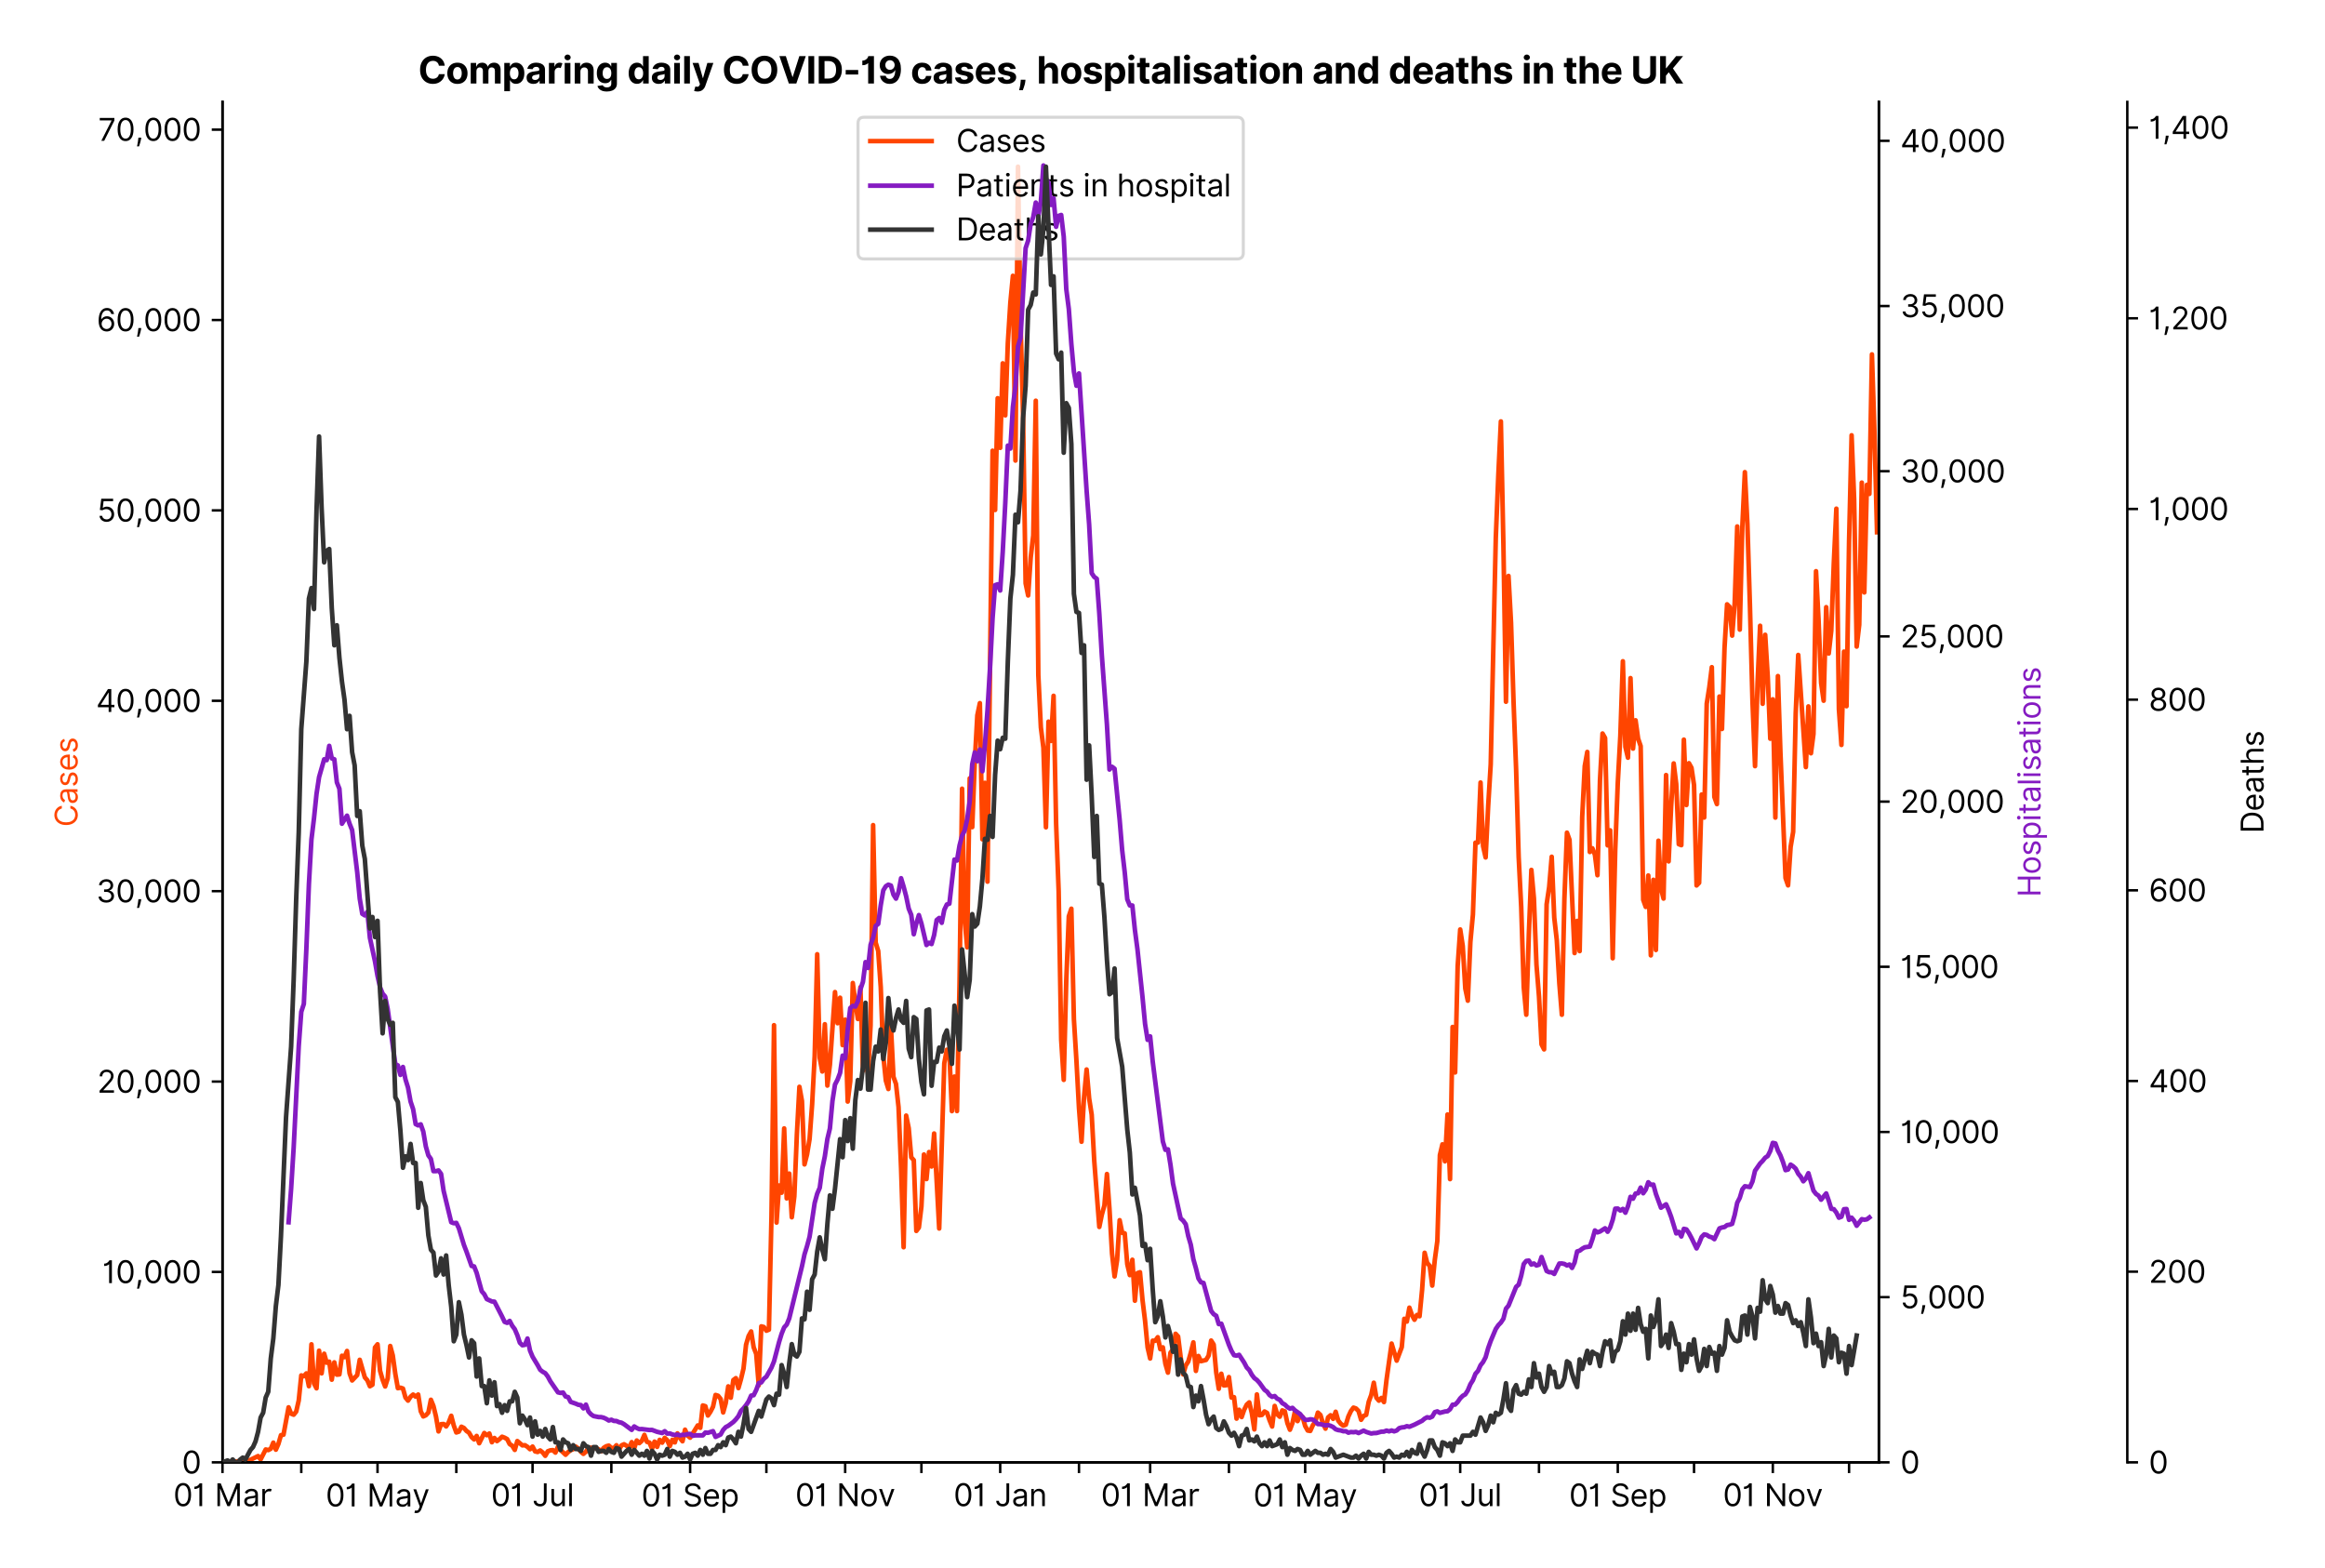 <?xml version="1.0" encoding="utf-8" standalone="no"?>
<!DOCTYPE svg PUBLIC "-//W3C//DTD SVG 1.1//EN"
  "http://www.w3.org/Graphics/SVG/1.1/DTD/svg11.dtd">
<svg xmlns:xlink="http://www.w3.org/1999/xlink" viewBox="0 0 757.992 511.234" xmlns="http://www.w3.org/2000/svg" version="1.1">
 <defs>
  <style type="text/css">*{stroke-linejoin: round; stroke-linecap: butt}</style>
 </defs>
 <g id="figure_1">
  <g id="patch_1">
   <path d="M 0 511.234 
L 757.992 511.234 
L 757.992 0 
L 0 0 
z
" style="fill: #ffffff"/>
  </g>
  <g id="axes_1">
   <g id="patch_2">
    <path d="M 72.537 476.745 
L 612.538 476.745 
L 612.538 33.225 
L 72.537 33.225 
z
" style="fill: #ffffff"/>
   </g>
   <g id="matplotlib.axis_1">
    <g id="xtick_1">
     <g id="line2d_1">
      <defs>
       <path id="m0aa5d4956f" d="M 0 0 
L 0 3.5 
" style="stroke: #000000; stroke-width: 0.8"/>
      </defs>
      <g>
       <use xlink:href="#m0aa5d4956f" x="72.537" y="476.745" style="stroke: #000000; stroke-width: 0.8"/>
      </g>
     </g>
     <g id="text_1">
      <!-- 01 Mar -->
      <g transform="translate(56.501 491.018)scale(0.1 -0.1)">
       <defs>
        <path id="Inter-Regular-30" d="M 2000 -64 
Q 1230 -64 806 561 
Q 382 1186 382 2327 
Q 382 3459 809 4088 
Q 1236 4718 2000 4718 
Q 2764 4718 3191 4088 
Q 3618 3459 3618 2327 
Q 3618 1186 3194 561 
Q 2771 -64 2000 -64 
z
M 2000 436 
Q 2509 436 2791 927 
Q 3073 1418 3073 2327 
Q 3073 3234 2789 3730 
Q 2505 4227 2000 4227 
Q 1496 4227 1211 3730 
Q 927 3234 927 2327 
Q 927 1418 1210 927 
Q 1493 436 2000 436 
z
" transform="scale(0.016)"/>
        <path id="Inter-Regular-31" d="M 1973 4655 
L 1973 0 
L 1409 0 
L 1409 3836 
L 1373 3836 
Q 1341 3773 1209 3692 
Q 1077 3611 868 3551 
Q 659 3491 391 3491 
L 391 3964 
Q 661 3964 859 4061 
Q 1057 4159 1190 4291 
Q 1323 4423 1392 4529 
Q 1461 4636 1473 4655 
L 1973 4655 
z
" transform="scale(0.016)"/>
        <path id="Inter-Regular-20" transform="scale(0.016)"/>
        <path id="Inter-Regular-4d" d="M 564 4655 
L 1236 4655 
L 2818 791 
L 2873 791 
L 4455 4655 
L 5127 4655 
L 5127 0 
L 4600 0 
L 4600 3536 
L 4555 3536 
L 3100 0 
L 2591 0 
L 1136 3536 
L 1091 3536 
L 1091 0 
L 564 0 
L 564 4655 
z
" transform="scale(0.016)"/>
        <path id="Inter-Regular-61" d="M 1518 -82 
Q 1186 -82 916 44 
Q 646 170 486 410 
Q 327 650 327 991 
Q 327 1291 445 1478 
Q 564 1666 761 1773 
Q 959 1880 1199 1933 
Q 1439 1986 1682 2018 
Q 2000 2059 2199 2080 
Q 2398 2102 2490 2154 
Q 2582 2207 2582 2336 
L 2582 2355 
Q 2582 2691 2399 2877 
Q 2216 3064 1846 3064 
Q 1461 3064 1243 2895 
Q 1025 2727 936 2536 
L 427 2718 
Q 564 3036 792 3214 
Q 1021 3393 1292 3464 
Q 1564 3536 1827 3536 
Q 1996 3536 2215 3496 
Q 2434 3457 2640 3334 
Q 2846 3211 2982 2963 
Q 3118 2716 3118 2300 
L 3118 0 
L 2582 0 
L 2582 473 
L 2555 473 
Q 2500 359 2373 229 
Q 2246 100 2034 9 
Q 1823 -82 1518 -82 
z
M 1600 400 
Q 1918 400 2137 525 
Q 2357 650 2469 847 
Q 2582 1045 2582 1264 
L 2582 1755 
Q 2548 1714 2433 1681 
Q 2318 1648 2169 1624 
Q 2021 1600 1881 1583 
Q 1741 1566 1655 1555 
Q 1446 1527 1265 1467 
Q 1084 1407 974 1287 
Q 864 1168 864 964 
Q 864 684 1072 542 
Q 1280 400 1600 400 
z
" transform="scale(0.016)"/>
        <path id="Inter-Regular-72" d="M 491 0 
L 491 3491 
L 1009 3491 
L 1009 2964 
L 1046 2964 
Q 1139 3223 1389 3384 
Q 1639 3545 1955 3545 
Q 2100 3545 2209 3511 
Q 2318 3477 2400 3418 
L 2218 2964 
Q 2161 2993 2085 3010 
Q 2009 3027 1909 3027 
Q 1527 3027 1277 2794 
Q 1027 2561 1027 2209 
L 1027 0 
L 491 0 
z
" transform="scale(0.016)"/>
       </defs>
       <use xlink:href="#Inter-Regular-30"/>
       <use xlink:href="#Inter-Regular-31" x="62.5"/>
       <use xlink:href="#Inter-Regular-20" x="106.676"/>
       <use xlink:href="#Inter-Regular-4d" x="134.801"/>
       <use xlink:href="#Inter-Regular-61" x="225.994"/>
       <use xlink:href="#Inter-Regular-72" x="282.386"/>
      </g>
     </g>
    </g>
    <g id="xtick_2">
     <g id="line2d_2">
      <g>
       <use xlink:href="#m0aa5d4956f" x="98.223" y="476.745" style="stroke: #000000; stroke-width: 0.8"/>
      </g>
     </g>
    </g>
    <g id="xtick_3">
     <g id="line2d_3">
      <g>
       <use xlink:href="#m0aa5d4956f" x="123.081" y="476.745" style="stroke: #000000; stroke-width: 0.8"/>
      </g>
     </g>
     <g id="text_2">
      <!-- 01 May -->
      <g transform="translate(106.178 491.117)scale(0.1 -0.1)">
       <defs>
        <path id="Inter-Regular-79" d="M 818 -1355 
Q 682 -1355 575 -1333 
Q 468 -1311 427 -1291 
L 564 -818 
Q 857 -893 1053 -814 
Q 1250 -736 1391 -345 
L 1509 -18 
L 218 3491 
L 800 3491 
L 1764 709 
L 1800 709 
L 2764 3491 
L 3346 3491 
L 1846 -564 
Q 1550 -1355 818 -1355 
z
" transform="scale(0.016)"/>
       </defs>
       <use xlink:href="#Inter-Regular-30"/>
       <use xlink:href="#Inter-Regular-31" x="62.5"/>
       <use xlink:href="#Inter-Regular-20" x="106.676"/>
       <use xlink:href="#Inter-Regular-4d" x="134.801"/>
       <use xlink:href="#Inter-Regular-61" x="225.994"/>
       <use xlink:href="#Inter-Regular-79" x="282.386"/>
      </g>
     </g>
    </g>
    <g id="xtick_4">
     <g id="line2d_4">
      <g>
       <use xlink:href="#m0aa5d4956f" x="148.767" y="476.745" style="stroke: #000000; stroke-width: 0.8"/>
      </g>
     </g>
    </g>
    <g id="xtick_5">
     <g id="line2d_5">
      <g>
       <use xlink:href="#m0aa5d4956f" x="173.624" y="476.745" style="stroke: #000000; stroke-width: 0.8"/>
      </g>
     </g>
     <g id="text_3">
      <!-- 01 Jul -->
      <g transform="translate(160.08 491.018)scale(0.1 -0.1)">
       <defs>
        <path id="Inter-Regular-4a" d="M 2346 4655 
L 2909 4655 
L 2909 1327 
Q 2909 657 2549 296 
Q 2189 -64 1582 -64 
Q 1200 -64 902 76 
Q 605 216 434 475 
Q 264 734 264 1091 
L 818 1091 
Q 818 795 1034 615 
Q 1250 436 1582 436 
Q 1948 436 2147 664 
Q 2346 893 2346 1327 
L 2346 4655 
z
" transform="scale(0.016)"/>
        <path id="Inter-Regular-75" d="M 2691 1427 
L 2691 3491 
L 3227 3491 
L 3227 0 
L 2691 0 
L 2691 591 
L 2655 591 
Q 2532 325 2273 140 
Q 2014 -45 1618 -45 
Q 1127 -45 809 280 
Q 491 605 491 1273 
L 491 3491 
L 1027 3491 
L 1027 1309 
Q 1027 927 1242 700 
Q 1457 473 1791 473 
Q 1991 473 2199 575 
Q 2407 677 2549 888 
Q 2691 1100 2691 1427 
z
" transform="scale(0.016)"/>
        <path id="Inter-Regular-6c" d="M 1027 4655 
L 1027 0 
L 491 0 
L 491 4655 
L 1027 4655 
z
" transform="scale(0.016)"/>
       </defs>
       <use xlink:href="#Inter-Regular-30"/>
       <use xlink:href="#Inter-Regular-31" x="62.5"/>
       <use xlink:href="#Inter-Regular-20" x="106.676"/>
       <use xlink:href="#Inter-Regular-4a" x="134.801"/>
       <use xlink:href="#Inter-Regular-75" x="189.063"/>
       <use xlink:href="#Inter-Regular-6c" x="247.159"/>
      </g>
     </g>
    </g>
    <g id="xtick_6">
     <g id="line2d_6">
      <g>
       <use xlink:href="#m0aa5d4956f" x="199.31" y="476.745" style="stroke: #000000; stroke-width: 0.8"/>
      </g>
     </g>
    </g>
    <g id="xtick_7">
     <g id="line2d_7">
      <g>
       <use xlink:href="#m0aa5d4956f" x="224.996" y="476.745" style="stroke: #000000; stroke-width: 0.8"/>
      </g>
     </g>
     <g id="text_4">
      <!-- 01 Sep -->
      <g transform="translate(209.108 491.117)scale(0.1 -0.1)">
       <defs>
        <path id="Inter-Regular-53" d="M 3109 3491 
Q 3068 3836 2777 4027 
Q 2486 4218 2064 4218 
Q 1600 4218 1318 3999 
Q 1036 3780 1036 3445 
Q 1036 3195 1189 3042 
Q 1343 2889 1553 2803 
Q 1764 2718 1936 2673 
L 2409 2545 
Q 2591 2498 2815 2414 
Q 3039 2330 3244 2185 
Q 3450 2041 3584 1816 
Q 3718 1591 3718 1264 
Q 3718 886 3521 581 
Q 3325 277 2949 97 
Q 2573 -82 2036 -82 
Q 1286 -82 845 272 
Q 405 627 364 1200 
L 946 1200 
Q 968 936 1124 764 
Q 1280 593 1519 510 
Q 1759 427 2036 427 
Q 2359 427 2616 533 
Q 2873 639 3023 828 
Q 3173 1018 3173 1273 
Q 3173 1505 3043 1650 
Q 2914 1795 2702 1886 
Q 2491 1977 2246 2045 
L 1673 2209 
Q 1127 2366 809 2657 
Q 491 2948 491 3418 
Q 491 3809 703 4101 
Q 916 4393 1276 4555 
Q 1636 4718 2082 4718 
Q 2532 4718 2882 4558 
Q 3232 4398 3437 4120 
Q 3643 3843 3655 3491 
L 3109 3491 
z
" transform="scale(0.016)"/>
        <path id="Inter-Regular-65" d="M 1955 -73 
Q 1450 -73 1085 151 
Q 721 375 524 778 
Q 327 1182 327 1718 
Q 327 2255 524 2665 
Q 721 3075 1074 3305 
Q 1427 3536 1900 3536 
Q 2173 3536 2439 3445 
Q 2705 3355 2923 3151 
Q 3141 2948 3270 2614 
Q 3400 2280 3400 1791 
L 3400 1564 
L 866 1564 
Q 884 1005 1183 707 
Q 1482 409 1955 409 
Q 2271 409 2498 545 
Q 2725 682 2827 955 
L 3346 809 
Q 3223 414 2854 170 
Q 2486 -73 1955 -73 
z
M 866 2027 
L 2855 2027 
Q 2855 2470 2595 2762 
Q 2336 3055 1900 3055 
Q 1593 3055 1368 2911 
Q 1143 2768 1013 2533 
Q 884 2298 866 2027 
z
" transform="scale(0.016)"/>
        <path id="Inter-Regular-70" d="M 491 -1309 
L 491 3491 
L 1009 3491 
L 1009 2936 
L 1073 2936 
Q 1132 3027 1237 3169 
Q 1343 3311 1542 3423 
Q 1741 3536 2082 3536 
Q 2523 3536 2859 3315 
Q 3196 3095 3384 2690 
Q 3573 2286 3573 1736 
Q 3573 1182 3384 776 
Q 3196 370 2861 148 
Q 2527 -73 2091 -73 
Q 1755 -73 1552 39 
Q 1350 152 1241 296 
Q 1132 441 1073 536 
L 1027 536 
L 1027 -1309 
L 491 -1309 
z
M 1018 1745 
Q 1018 1152 1276 780 
Q 1534 409 2018 409 
Q 2355 409 2581 587 
Q 2807 766 2921 1069 
Q 3036 1373 3036 1745 
Q 3036 2114 2923 2410 
Q 2811 2707 2585 2881 
Q 2359 3055 2018 3055 
Q 1527 3055 1272 2693 
Q 1018 2332 1018 1745 
z
" transform="scale(0.016)"/>
       </defs>
       <use xlink:href="#Inter-Regular-30"/>
       <use xlink:href="#Inter-Regular-31" x="62.5"/>
       <use xlink:href="#Inter-Regular-20" x="106.676"/>
       <use xlink:href="#Inter-Regular-53" x="134.801"/>
       <use xlink:href="#Inter-Regular-65" x="198.58"/>
       <use xlink:href="#Inter-Regular-70" x="256.818"/>
      </g>
     </g>
    </g>
    <g id="xtick_8">
     <g id="line2d_8">
      <g>
       <use xlink:href="#m0aa5d4956f" x="249.853" y="476.745" style="stroke: #000000; stroke-width: 0.8"/>
      </g>
     </g>
    </g>
    <g id="xtick_9">
     <g id="line2d_9">
      <g>
       <use xlink:href="#m0aa5d4956f" x="275.539" y="476.745" style="stroke: #000000; stroke-width: 0.8"/>
      </g>
     </g>
     <g id="text_5">
      <!-- 01 Nov -->
      <g transform="translate(259.268 491.018)scale(0.1 -0.1)">
       <defs>
        <path id="Inter-Regular-4e" d="M 4255 4655 
L 4255 0 
L 3709 0 
L 1173 3655 
L 1127 3655 
L 1127 0 
L 564 0 
L 564 4655 
L 1109 4655 
L 3655 991 
L 3700 991 
L 3700 4655 
L 4255 4655 
z
" transform="scale(0.016)"/>
        <path id="Inter-Regular-6f" d="M 1909 -73 
Q 1436 -73 1080 152 
Q 725 377 526 781 
Q 327 1186 327 1727 
Q 327 2273 526 2679 
Q 725 3086 1080 3311 
Q 1436 3536 1909 3536 
Q 2382 3536 2737 3311 
Q 3093 3086 3292 2679 
Q 3491 2273 3491 1727 
Q 3491 1186 3292 781 
Q 3093 377 2737 152 
Q 2382 -73 1909 -73 
z
M 1909 409 
Q 2268 409 2500 593 
Q 2732 777 2843 1077 
Q 2955 1377 2955 1727 
Q 2955 2077 2843 2379 
Q 2732 2682 2500 2868 
Q 2268 3055 1909 3055 
Q 1550 3055 1318 2868 
Q 1086 2682 975 2379 
Q 864 2077 864 1727 
Q 864 1377 975 1077 
Q 1086 777 1318 593 
Q 1550 409 1909 409 
z
" transform="scale(0.016)"/>
        <path id="Inter-Regular-76" d="M 3346 3491 
L 2055 0 
L 1509 0 
L 218 3491 
L 800 3491 
L 1764 709 
L 1800 709 
L 2764 3491 
L 3346 3491 
z
" transform="scale(0.016)"/>
       </defs>
       <use xlink:href="#Inter-Regular-30"/>
       <use xlink:href="#Inter-Regular-31" x="62.5"/>
       <use xlink:href="#Inter-Regular-20" x="106.676"/>
       <use xlink:href="#Inter-Regular-4e" x="134.801"/>
       <use xlink:href="#Inter-Regular-6f" x="210.085"/>
       <use xlink:href="#Inter-Regular-76" x="269.744"/>
      </g>
     </g>
    </g>
    <g id="xtick_10">
     <g id="line2d_10">
      <g>
       <use xlink:href="#m0aa5d4956f" x="300.397" y="476.745" style="stroke: #000000; stroke-width: 0.8"/>
      </g>
     </g>
    </g>
    <g id="xtick_11">
     <g id="line2d_11">
      <g>
       <use xlink:href="#m0aa5d4956f" x="326.083" y="476.745" style="stroke: #000000; stroke-width: 0.8"/>
      </g>
     </g>
     <g id="text_6">
      <!-- 01 Jan -->
      <g transform="translate(310.883 491.018)scale(0.1 -0.1)">
       <defs>
        <path id="Inter-Regular-6e" d="M 1027 2100 
L 1027 0 
L 491 0 
L 491 3491 
L 1009 3491 
L 1009 2945 
L 1055 2945 
Q 1177 3211 1427 3373 
Q 1677 3536 2073 3536 
Q 2602 3536 2928 3211 
Q 3255 2886 3255 2218 
L 3255 0 
L 2718 0 
L 2718 2182 
Q 2718 2593 2504 2824 
Q 2291 3055 1918 3055 
Q 1534 3055 1280 2806 
Q 1027 2557 1027 2100 
z
" transform="scale(0.016)"/>
       </defs>
       <use xlink:href="#Inter-Regular-30"/>
       <use xlink:href="#Inter-Regular-31" x="62.5"/>
       <use xlink:href="#Inter-Regular-20" x="106.676"/>
       <use xlink:href="#Inter-Regular-4a" x="134.801"/>
       <use xlink:href="#Inter-Regular-61" x="189.063"/>
       <use xlink:href="#Inter-Regular-6e" x="245.455"/>
      </g>
     </g>
    </g>
    <g id="xtick_12">
     <g id="line2d_12">
      <g>
       <use xlink:href="#m0aa5d4956f" x="351.769" y="476.745" style="stroke: #000000; stroke-width: 0.8"/>
      </g>
     </g>
    </g>
    <g id="xtick_13">
     <g id="line2d_13">
      <g>
       <use xlink:href="#m0aa5d4956f" x="374.969" y="476.745" style="stroke: #000000; stroke-width: 0.8"/>
      </g>
     </g>
     <g id="text_7">
      <!-- 01 Mar -->
      <g transform="translate(358.932 491.018)scale(0.1 -0.1)">
       <use xlink:href="#Inter-Regular-30"/>
       <use xlink:href="#Inter-Regular-31" x="62.5"/>
       <use xlink:href="#Inter-Regular-20" x="106.676"/>
       <use xlink:href="#Inter-Regular-4d" x="134.801"/>
       <use xlink:href="#Inter-Regular-61" x="225.994"/>
       <use xlink:href="#Inter-Regular-72" x="282.386"/>
      </g>
     </g>
    </g>
    <g id="xtick_14">
     <g id="line2d_14">
      <g>
       <use xlink:href="#m0aa5d4956f" x="400.655" y="476.745" style="stroke: #000000; stroke-width: 0.8"/>
      </g>
     </g>
    </g>
    <g id="xtick_15">
     <g id="line2d_15">
      <g>
       <use xlink:href="#m0aa5d4956f" x="425.512" y="476.745" style="stroke: #000000; stroke-width: 0.8"/>
      </g>
     </g>
     <g id="text_8">
      <!-- 01 May -->
      <g transform="translate(408.609 491.117)scale(0.1 -0.1)">
       <use xlink:href="#Inter-Regular-30"/>
       <use xlink:href="#Inter-Regular-31" x="62.5"/>
       <use xlink:href="#Inter-Regular-20" x="106.676"/>
       <use xlink:href="#Inter-Regular-4d" x="134.801"/>
       <use xlink:href="#Inter-Regular-61" x="225.994"/>
       <use xlink:href="#Inter-Regular-79" x="282.386"/>
      </g>
     </g>
    </g>
    <g id="xtick_16">
     <g id="line2d_16">
      <g>
       <use xlink:href="#m0aa5d4956f" x="451.198" y="476.745" style="stroke: #000000; stroke-width: 0.8"/>
      </g>
     </g>
    </g>
    <g id="xtick_17">
     <g id="line2d_17">
      <g>
       <use xlink:href="#m0aa5d4956f" x="476.055" y="476.745" style="stroke: #000000; stroke-width: 0.8"/>
      </g>
     </g>
     <g id="text_9">
      <!-- 01 Jul -->
      <g transform="translate(462.512 491.018)scale(0.1 -0.1)">
       <use xlink:href="#Inter-Regular-30"/>
       <use xlink:href="#Inter-Regular-31" x="62.5"/>
       <use xlink:href="#Inter-Regular-20" x="106.676"/>
       <use xlink:href="#Inter-Regular-4a" x="134.801"/>
       <use xlink:href="#Inter-Regular-75" x="189.063"/>
       <use xlink:href="#Inter-Regular-6c" x="247.159"/>
      </g>
     </g>
    </g>
    <g id="xtick_18">
     <g id="line2d_18">
      <g>
       <use xlink:href="#m0aa5d4956f" x="501.741" y="476.745" style="stroke: #000000; stroke-width: 0.8"/>
      </g>
     </g>
    </g>
    <g id="xtick_19">
     <g id="line2d_19">
      <g>
       <use xlink:href="#m0aa5d4956f" x="527.427" y="476.745" style="stroke: #000000; stroke-width: 0.8"/>
      </g>
     </g>
     <g id="text_10">
      <!-- 01 Sep -->
      <g transform="translate(511.54 491.117)scale(0.1 -0.1)">
       <use xlink:href="#Inter-Regular-30"/>
       <use xlink:href="#Inter-Regular-31" x="62.5"/>
       <use xlink:href="#Inter-Regular-20" x="106.676"/>
       <use xlink:href="#Inter-Regular-53" x="134.801"/>
       <use xlink:href="#Inter-Regular-65" x="198.58"/>
       <use xlink:href="#Inter-Regular-70" x="256.818"/>
      </g>
     </g>
    </g>
    <g id="xtick_20">
     <g id="line2d_20">
      <g>
       <use xlink:href="#m0aa5d4956f" x="552.285" y="476.745" style="stroke: #000000; stroke-width: 0.8"/>
      </g>
     </g>
    </g>
    <g id="xtick_21">
     <g id="line2d_21">
      <g>
       <use xlink:href="#m0aa5d4956f" x="577.97" y="476.745" style="stroke: #000000; stroke-width: 0.8"/>
      </g>
     </g>
     <g id="text_11">
      <!-- 01 Nov -->
      <g transform="translate(561.699 491.018)scale(0.1 -0.1)">
       <use xlink:href="#Inter-Regular-30"/>
       <use xlink:href="#Inter-Regular-31" x="62.5"/>
       <use xlink:href="#Inter-Regular-20" x="106.676"/>
       <use xlink:href="#Inter-Regular-4e" x="134.801"/>
       <use xlink:href="#Inter-Regular-6f" x="210.085"/>
       <use xlink:href="#Inter-Regular-76" x="269.744"/>
      </g>
     </g>
    </g>
    <g id="xtick_22">
     <g id="line2d_22">
      <g>
       <use xlink:href="#m0aa5d4956f" x="602.828" y="476.745" style="stroke: #000000; stroke-width: 0.8"/>
      </g>
     </g>
    </g>
   </g>
   <g id="matplotlib.axis_2">
    <g id="ytick_1">
     <g id="line2d_23">
      <defs>
       <path id="m6934a488d5" d="M 0 0 
L -3.5 0 
" style="stroke: #000000; stroke-width: 0.8"/>
      </defs>
      <g>
       <use xlink:href="#m6934a488d5" x="72.537" y="476.745" style="stroke: #000000; stroke-width: 0.8"/>
      </g>
     </g>
     <g id="text_12">
      <!-- 0 -->
      <g transform="translate(59.288 480.382)scale(0.1 -0.1)">
       <use xlink:href="#Inter-Regular-30"/>
      </g>
     </g>
    </g>
    <g id="ytick_2">
     <g id="line2d_24">
      <g>
       <use xlink:href="#m6934a488d5" x="72.537" y="414.676" style="stroke: #000000; stroke-width: 0.8"/>
      </g>
     </g>
     <g id="text_13">
      <!-- 10,000 -->
      <g transform="translate(33.322 418.312)scale(0.1 -0.1)">
       <defs>
        <path id="Inter-Regular-2c" d="M 1291 636 
L 1255 391 
Q 1216 132 1137 -163 
Q 1059 -459 975 -720 
Q 891 -982 836 -1136 
L 427 -1136 
Q 457 -991 504 -752 
Q 552 -514 601 -219 
Q 650 75 682 382 
L 709 636 
L 1291 636 
z
" transform="scale(0.016)"/>
       </defs>
       <use xlink:href="#Inter-Regular-31"/>
       <use xlink:href="#Inter-Regular-30" x="44.176"/>
       <use xlink:href="#Inter-Regular-2c" x="106.676"/>
       <use xlink:href="#Inter-Regular-30" x="134.659"/>
       <use xlink:href="#Inter-Regular-30" x="197.159"/>
       <use xlink:href="#Inter-Regular-30" x="259.659"/>
      </g>
     </g>
    </g>
    <g id="ytick_3">
     <g id="line2d_25">
      <g>
       <use xlink:href="#m6934a488d5" x="72.537" y="352.606" style="stroke: #000000; stroke-width: 0.8"/>
      </g>
     </g>
     <g id="text_14">
      <!-- 20,000 -->
      <g transform="translate(31.688 356.243)scale(0.1 -0.1)">
       <defs>
        <path id="Inter-Regular-32" d="M 482 0 
L 482 409 
L 2018 2091 
Q 2289 2386 2464 2605 
Q 2639 2825 2724 3019 
Q 2809 3214 2809 3427 
Q 2809 3795 2553 4011 
Q 2298 4227 1918 4227 
Q 1514 4227 1275 3985 
Q 1036 3743 1036 3345 
L 500 3345 
Q 500 3755 688 4064 
Q 877 4373 1203 4545 
Q 1530 4718 1936 4718 
Q 2346 4718 2661 4545 
Q 2977 4373 3156 4079 
Q 3336 3786 3336 3427 
Q 3336 3170 3244 2926 
Q 3152 2682 2926 2383 
Q 2700 2084 2300 1655 
L 1255 536 
L 1255 500 
L 3418 500 
L 3418 0 
L 482 0 
z
" transform="scale(0.016)"/>
       </defs>
       <use xlink:href="#Inter-Regular-32"/>
       <use xlink:href="#Inter-Regular-30" x="60.511"/>
       <use xlink:href="#Inter-Regular-2c" x="123.011"/>
       <use xlink:href="#Inter-Regular-30" x="150.994"/>
       <use xlink:href="#Inter-Regular-30" x="213.494"/>
       <use xlink:href="#Inter-Regular-30" x="275.994"/>
      </g>
     </g>
    </g>
    <g id="ytick_4">
     <g id="line2d_26">
      <g>
       <use xlink:href="#m6934a488d5" x="72.537" y="290.537" style="stroke: #000000; stroke-width: 0.8"/>
      </g>
     </g>
     <g id="text_15">
      <!-- 30,000 -->
      <g transform="translate(31.375 294.174)scale(0.1 -0.1)">
       <defs>
        <path id="Inter-Regular-33" d="M 2055 -64 
Q 1605 -64 1253 90 
Q 902 245 696 521 
Q 491 798 473 1164 
L 1046 1164 
Q 1071 827 1356 631 
Q 1641 436 2046 436 
Q 2493 436 2783 664 
Q 3073 893 3073 1264 
Q 3073 1650 2787 1893 
Q 2502 2136 1973 2136 
L 1600 2136 
L 1600 2636 
L 1973 2636 
Q 2386 2636 2647 2856 
Q 2909 3077 2909 3445 
Q 2909 3798 2679 4012 
Q 2450 4227 2064 4227 
Q 1823 4227 1610 4139 
Q 1398 4052 1264 3887 
Q 1130 3723 1118 3491 
L 573 3491 
Q 586 3857 793 4133 
Q 1000 4409 1335 4563 
Q 1671 4718 2073 4718 
Q 2505 4718 2814 4544 
Q 3123 4370 3289 4086 
Q 3455 3802 3455 3473 
Q 3455 3080 3249 2802 
Q 3043 2525 2691 2418 
L 2691 2382 
Q 3132 2309 3379 2008 
Q 3627 1707 3627 1264 
Q 3627 884 3421 583 
Q 3216 282 2861 109 
Q 2507 -64 2055 -64 
z
" transform="scale(0.016)"/>
       </defs>
       <use xlink:href="#Inter-Regular-33"/>
       <use xlink:href="#Inter-Regular-30" x="63.636"/>
       <use xlink:href="#Inter-Regular-2c" x="126.136"/>
       <use xlink:href="#Inter-Regular-30" x="154.119"/>
       <use xlink:href="#Inter-Regular-30" x="216.619"/>
       <use xlink:href="#Inter-Regular-30" x="279.119"/>
      </g>
     </g>
    </g>
    <g id="ytick_5">
     <g id="line2d_27">
      <g>
       <use xlink:href="#m6934a488d5" x="72.537" y="228.468" style="stroke: #000000; stroke-width: 0.8"/>
      </g>
     </g>
     <g id="text_16">
      <!-- 40,000 -->
      <g transform="translate(31.319 232.105)scale(0.1 -0.1)">
       <defs>
        <path id="Inter-Regular-34" d="M 373 955 
L 373 1418 
L 2418 4655 
L 3100 4655 
L 3100 1455 
L 3736 1455 
L 3736 955 
L 3100 955 
L 3100 0 
L 2564 0 
L 2564 955 
L 373 955 
z
M 2564 1455 
L 2564 3936 
L 2527 3936 
L 982 1491 
L 982 1455 
L 2564 1455 
z
" transform="scale(0.016)"/>
       </defs>
       <use xlink:href="#Inter-Regular-34"/>
       <use xlink:href="#Inter-Regular-30" x="64.205"/>
       <use xlink:href="#Inter-Regular-2c" x="126.705"/>
       <use xlink:href="#Inter-Regular-30" x="154.688"/>
       <use xlink:href="#Inter-Regular-30" x="217.188"/>
       <use xlink:href="#Inter-Regular-30" x="279.688"/>
      </g>
     </g>
    </g>
    <g id="ytick_6">
     <g id="line2d_28">
      <g>
       <use xlink:href="#m6934a488d5" x="72.537" y="166.399" style="stroke: #000000; stroke-width: 0.8"/>
      </g>
     </g>
     <g id="text_17">
      <!-- 50,000 -->
      <g transform="translate(31.659 170.035)scale(0.1 -0.1)">
       <defs>
        <path id="Inter-Regular-35" d="M 1936 -64 
Q 1536 -64 1216 95 
Q 896 255 702 532 
Q 509 809 491 1164 
L 1036 1164 
Q 1068 848 1324 642 
Q 1580 436 1936 436 
Q 2223 436 2447 570 
Q 2671 705 2799 940 
Q 2927 1175 2927 1473 
Q 2927 1777 2794 2017 
Q 2661 2257 2429 2395 
Q 2198 2534 1900 2536 
Q 1686 2539 1461 2472 
Q 1236 2405 1091 2300 
L 564 2364 
L 846 4655 
L 3264 4655 
L 3264 4155 
L 1318 4155 
L 1155 2782 
L 1182 2782 
Q 1325 2895 1541 2970 
Q 1757 3045 1991 3045 
Q 2418 3045 2753 2842 
Q 3089 2639 3281 2286 
Q 3473 1934 3473 1482 
Q 3473 1036 3274 687 
Q 3075 339 2727 137 
Q 2380 -64 1936 -64 
z
" transform="scale(0.016)"/>
       </defs>
       <use xlink:href="#Inter-Regular-35"/>
       <use xlink:href="#Inter-Regular-30" x="60.795"/>
       <use xlink:href="#Inter-Regular-2c" x="123.295"/>
       <use xlink:href="#Inter-Regular-30" x="151.278"/>
       <use xlink:href="#Inter-Regular-30" x="213.778"/>
       <use xlink:href="#Inter-Regular-30" x="276.278"/>
      </g>
     </g>
    </g>
    <g id="ytick_7">
     <g id="line2d_29">
      <g>
       <use xlink:href="#m6934a488d5" x="72.537" y="104.329" style="stroke: #000000; stroke-width: 0.8"/>
      </g>
     </g>
     <g id="text_18">
      <!-- 60,000 -->
      <g transform="translate(31.503 107.966)scale(0.1 -0.1)">
       <defs>
        <path id="Inter-Regular-36" d="M 2027 -64 
Q 1741 -59 1454 45 
Q 1168 150 932 399 
Q 696 648 552 1074 
Q 409 1500 409 2145 
Q 409 3386 861 4056 
Q 1314 4727 2100 4727 
Q 2686 4727 3073 4384 
Q 3461 4041 3546 3491 
L 2991 3491 
Q 2914 3811 2691 4019 
Q 2468 4227 2100 4227 
Q 1559 4227 1249 3755 
Q 939 3284 936 2427 
L 973 2427 
Q 1164 2716 1461 2880 
Q 1759 3045 2118 3045 
Q 2518 3045 2850 2846 
Q 3182 2648 3382 2299 
Q 3582 1950 3582 1500 
Q 3582 1068 3389 710 
Q 3196 352 2847 142 
Q 2498 -68 2027 -64 
z
M 2027 436 
Q 2314 436 2542 579 
Q 2771 723 2903 964 
Q 3036 1205 3036 1500 
Q 3036 1789 2908 2026 
Q 2780 2264 2556 2404 
Q 2332 2545 2046 2545 
Q 1757 2545 1525 2397 
Q 1293 2250 1157 2010 
Q 1021 1770 1018 1491 
Q 1018 1214 1149 973 
Q 1280 732 1508 584 
Q 1736 436 2027 436 
z
" transform="scale(0.016)"/>
       </defs>
       <use xlink:href="#Inter-Regular-36"/>
       <use xlink:href="#Inter-Regular-30" x="62.358"/>
       <use xlink:href="#Inter-Regular-2c" x="124.858"/>
       <use xlink:href="#Inter-Regular-30" x="152.841"/>
       <use xlink:href="#Inter-Regular-30" x="215.341"/>
       <use xlink:href="#Inter-Regular-30" x="277.841"/>
      </g>
     </g>
    </g>
    <g id="ytick_8">
     <g id="line2d_30">
      <g>
       <use xlink:href="#m6934a488d5" x="72.537" y="42.26" style="stroke: #000000; stroke-width: 0.8"/>
      </g>
     </g>
     <g id="text_19">
      <!-- 70,000 -->
      <g transform="translate(32.028 45.897)scale(0.1 -0.1)">
       <defs>
        <path id="Inter-Regular-37" d="M 627 0 
L 2709 4118 
L 2709 4155 
L 309 4155 
L 309 4655 
L 3291 4655 
L 3291 4127 
L 1218 0 
L 627 0 
z
" transform="scale(0.016)"/>
       </defs>
       <use xlink:href="#Inter-Regular-37"/>
       <use xlink:href="#Inter-Regular-30" x="57.102"/>
       <use xlink:href="#Inter-Regular-2c" x="119.602"/>
       <use xlink:href="#Inter-Regular-30" x="147.585"/>
       <use xlink:href="#Inter-Regular-30" x="210.085"/>
       <use xlink:href="#Inter-Regular-30" x="272.585"/>
      </g>
     </g>
    </g>
    <g id="text_20">
     <!-- Cases -->
     <g style="fill: #ff4500" transform="translate(25.273 269.581)rotate(-90)scale(0.1 -0.1)">
      <defs>
       <path id="Inter-Regular-43" d="M 4309 3200 
L 3746 3200 
Q 3677 3523 3484 3743 
Q 3291 3964 3018 4077 
Q 2746 4191 2436 4191 
Q 2014 4191 1672 3977 
Q 1330 3764 1128 3348 
Q 927 2932 927 2327 
Q 927 1723 1128 1307 
Q 1330 891 1672 677 
Q 2014 464 2436 464 
Q 2746 464 3018 577 
Q 3291 691 3484 911 
Q 3677 1132 3746 1455 
L 4309 1455 
Q 4223 977 3957 637 
Q 3691 298 3298 117 
Q 2905 -64 2436 -64 
Q 1841 -64 1377 227 
Q 914 518 648 1054 
Q 382 1591 382 2327 
Q 382 3064 648 3600 
Q 914 4136 1377 4427 
Q 1841 4718 2436 4718 
Q 2905 4718 3298 4537 
Q 3691 4357 3957 4017 
Q 4223 3677 4309 3200 
z
" transform="scale(0.016)"/>
       <path id="Inter-Regular-73" d="M 2964 2709 
L 2482 2573 
Q 2411 2755 2245 2914 
Q 2080 3073 1727 3073 
Q 1407 3073 1194 2926 
Q 982 2780 982 2555 
Q 982 2355 1127 2239 
Q 1273 2123 1582 2045 
L 2100 1918 
Q 3027 1691 3027 973 
Q 3027 673 2855 436 
Q 2684 200 2377 63 
Q 2071 -73 1664 -73 
Q 1130 -73 780 159 
Q 430 391 336 836 
L 846 964 
Q 989 400 1655 400 
Q 2030 400 2251 560 
Q 2473 720 2473 945 
Q 2473 1316 1955 1436 
L 1373 1573 
Q 893 1686 669 1926 
Q 446 2166 446 2527 
Q 446 2823 613 3050 
Q 780 3277 1069 3406 
Q 1359 3536 1727 3536 
Q 2246 3536 2542 3309 
Q 2839 3082 2964 2709 
z
" transform="scale(0.016)"/>
      </defs>
      <use xlink:href="#Inter-Regular-43"/>
      <use xlink:href="#Inter-Regular-61" x="72.727"/>
      <use xlink:href="#Inter-Regular-73" x="129.119"/>
      <use xlink:href="#Inter-Regular-65" x="181.392"/>
      <use xlink:href="#Inter-Regular-73" x="239.631"/>
     </g>
    </g>
   </g>
   <g id="line2d_31">
    <path d="M 47.68 476.733 
L 55.137 476.739 
L 59.28 476.745 
L 74.195 476.677 
L 75.023 476.534 
L 75.852 476.565 
L 78.338 476.342 
L 79.995 476.422 
L 80.823 476.23 
L 81.652 475.913 
L 83.309 475.106 
L 84.138 474.697 
L 84.966 475.802 
L 86.623 472.549 
L 87.452 472.754 
L 88.28 472.313 
L 89.109 470.321 
L 89.938 472.617 
L 90.766 470.743 
L 91.595 467.888 
L 92.423 467.733 
L 94.081 458.807 
L 94.909 460.88 
L 95.738 461.215 
L 96.566 460.204 
L 97.395 456.572 
L 98.223 448.398 
L 99.052 448.677 
L 99.881 447.746 
L 100.709 451.917 
L 101.538 438.268 
L 102.366 451.03 
L 103.195 452.612 
L 104.023 440.341 
L 104.852 447.728 
L 105.681 441.328 
L 106.509 444.258 
L 107.338 443.923 
L 108.166 449.795 
L 108.995 444.146 
L 109.824 448.162 
L 110.652 448.081 
L 111.481 441.992 
L 112.309 442.446 
L 113.138 440.434 
L 113.966 447.721 
L 114.795 450.049 
L 116.452 448.299 
L 117.281 443.314 
L 118.938 449.043 
L 119.766 449.993 
L 120.595 451.942 
L 121.424 451.446 
L 122.252 439.305 
L 123.081 438.256 
L 123.909 446.915 
L 124.738 449.813 
L 125.567 452.01 
L 126.395 449.397 
L 127.224 438.814 
L 128.052 441.899 
L 128.881 447.889 
L 129.709 452.563 
L 130.538 452.395 
L 131.367 452.681 
L 132.195 455.623 
L 133.024 456.622 
L 133.852 455.356 
L 134.681 454.648 
L 135.509 455.325 
L 136.338 454.636 
L 137.167 460.086 
L 137.995 461.774 
L 138.824 461.401 
L 139.652 460.514 
L 140.481 456.343 
L 141.31 458.379 
L 142.138 461.793 
L 142.967 466.659 
L 143.795 464.306 
L 144.624 464.25 
L 145.452 465.033 
L 146.281 463.741 
L 147.11 461.569 
L 147.938 464.728 
L 148.767 467 
L 149.595 466.733 
L 150.424 465.132 
L 151.252 465.541 
L 152.081 466.504 
L 152.91 467.081 
L 153.738 468.515 
L 154.567 469.266 
L 155.395 468.136 
L 156.224 470.519 
L 157.881 467.18 
L 158.71 467.9 
L 159.538 467.348 
L 160.367 470.19 
L 161.195 468.806 
L 162.024 469.824 
L 162.853 469.185 
L 163.681 468.39 
L 164.51 468.707 
L 165.338 469.166 
L 166.167 470.799 
L 166.995 471.32 
L 167.824 472.692 
L 168.653 469.806 
L 170.31 471.221 
L 171.138 471.153 
L 171.967 471.686 
L 172.796 472.468 
L 173.624 471.599 
L 174.453 473.17 
L 175.281 473.368 
L 176.11 472.872 
L 176.938 473.542 
L 177.767 474.616 
L 178.596 473.139 
L 179.424 472.835 
L 180.253 472.76 
L 181.081 473.567 
L 181.91 471.655 
L 182.738 472.71 
L 184.396 474.275 
L 185.224 473.406 
L 186.053 472.76 
L 186.881 472.481 
L 187.71 471.612 
L 188.539 472.239 
L 189.367 473.288 
L 190.196 473.983 
L 191.024 473.269 
L 191.853 471.972 
L 193.51 471.984 
L 194.339 472.121 
L 195.167 472.493 
L 195.996 473.139 
L 196.824 472.009 
L 197.653 471.494 
L 198.481 471.283 
L 199.31 472.022 
L 200.139 472.127 
L 200.967 471.171 
L 201.796 472.586 
L 202.624 471.208 
L 203.453 470.848 
L 204.282 471.339 
L 205.11 472.04 
L 205.939 470.153 
L 206.767 472.152 
L 207.596 469.619 
L 208.424 470.482 
L 209.253 469.737 
L 210.082 467.801 
L 210.91 470.06 
L 211.739 470.29 
L 212.567 472.319 
L 213.396 469.986 
L 214.224 471.705 
L 215.053 469.408 
L 215.882 470.333 
L 216.71 468.75 
L 217.539 469.545 
L 218.367 471.45 
L 219.196 469.396 
L 220.024 470.24 
L 220.853 467.298 
L 221.682 468.825 
L 222.51 469.868 
L 223.339 466.1 
L 224.167 468.018 
L 224.996 468.707 
L 227.482 464.704 
L 228.31 465.492 
L 229.139 458.199 
L 229.967 458.447 
L 230.796 461.476 
L 231.625 460.241 
L 232.453 458.627 
L 233.282 454.779 
L 234.11 455.039 
L 234.939 456.076 
L 235.767 460.477 
L 236.596 457.472 
L 237.425 451.973 
L 238.253 455.672 
L 239.082 449.919 
L 239.91 449.298 
L 240.739 452.544 
L 241.568 449.633 
L 242.396 446.17 
L 243.225 438.399 
L 244.053 435.568 
L 244.882 434.079 
L 245.71 439.243 
L 246.539 441.409 
L 247.368 451.644 
L 248.196 432.409 
L 249.025 432.626 
L 249.853 433.83 
L 250.682 433.495 
L 251.51 396.849 
L 252.339 334.228 
L 253.168 398.575 
L 253.996 386.484 
L 254.825 388.842 
L 255.653 367.876 
L 256.482 390.692 
L 257.311 382.611 
L 258.139 396.849 
L 258.968 390.022 
L 259.796 369.775 
L 260.625 354.32 
L 261.453 358.938 
L 262.282 379.607 
L 263.111 376.373 
L 263.939 371.339 
L 264.768 360.03 
L 265.596 344.345 
L 266.425 311.095 
L 267.253 344.897 
L 268.082 349.317 
L 268.911 333.911 
L 269.739 353.91 
L 270.568 347.082 
L 272.225 323.428 
L 273.054 333.582 
L 273.882 325.265 
L 274.711 340.72 
L 275.539 332.409 
L 276.368 359.124 
L 277.196 352.495 
L 278.025 320.473 
L 278.854 326.904 
L 279.682 332.204 
L 280.511 321.839 
L 281.339 349.056 
L 282.168 344.227 
L 282.996 350.049 
L 283.825 334.296 
L 284.654 268.999 
L 285.482 307.29 
L 286.311 310.027 
L 287.139 321.808 
L 287.968 344.146 
L 288.797 352.29 
L 289.625 355.033 
L 290.454 334.513 
L 291.282 351.042 
L 292.111 353.382 
L 292.939 360.911 
L 293.768 380.848 
L 294.597 406.613 
L 295.425 363.698 
L 296.254 367.782 
L 297.082 377.298 
L 297.911 378.235 
L 298.739 401.3 
L 299.568 400.214 
L 300.397 393.386 
L 301.225 376.379 
L 302.054 384.392 
L 302.882 375.585 
L 303.711 380.296 
L 304.54 369.539 
L 306.197 400.512 
L 307.854 346.623 
L 308.682 342.228 
L 309.511 343.284 
L 310.34 362.246 
L 311.168 350.974 
L 311.997 362.227 
L 312.825 320.573 
L 313.654 257.125 
L 314.482 299.804 
L 315.311 308.835 
L 316.14 253.743 
L 316.968 269.657 
L 317.797 248.305 
L 318.625 233.204 
L 319.454 229.231 
L 320.283 273.623 
L 321.111 255.214 
L 321.94 287.428 
L 323.597 146.94 
L 324.425 166.256 
L 325.254 129.827 
L 326.083 146.009 
L 326.911 118.45 
L 327.74 135.426 
L 328.568 111.877 
L 329.397 98.644 
L 330.225 89.917 
L 331.054 150.149 
L 331.883 54.345 
L 332.711 104.72 
L 333.54 135.736 
L 334.368 190.177 
L 335.197 194.125 
L 336.026 181.761 
L 336.854 174.579 
L 337.683 130.641 
L 338.511 220.113 
L 339.34 237.17 
L 340.168 243.768 
L 340.997 269.713 
L 341.826 235.265 
L 342.654 241.552 
L 343.483 226.848 
L 344.311 268.49 
L 345.14 290.512 
L 345.968 338.982 
L 346.797 352.054 
L 347.626 319.66 
L 348.454 298.73 
L 349.283 296.254 
L 350.111 332.279 
L 350.94 345.853 
L 351.769 361.253 
L 352.597 372.22 
L 353.426 357.56 
L 354.254 348.671 
L 355.083 358.106 
L 355.911 363.394 
L 356.74 378.396 
L 358.397 400.003 
L 359.226 395.974 
L 360.054 392.989 
L 360.883 382.747 
L 361.711 394.143 
L 362.54 408.643 
L 363.369 416.134 
L 364.197 410.796 
L 365.026 397.805 
L 365.854 401.908 
L 366.683 402.094 
L 367.511 412.156 
L 368.34 415.706 
L 369.169 410.697 
L 369.997 424.054 
L 370.826 415.061 
L 371.654 414.769 
L 372.483 423.843 
L 373.312 430.603 
L 374.14 439.286 
L 374.969 442.886 
L 375.797 437.077 
L 376.626 437.114 
L 377.454 435.947 
L 378.283 439.832 
L 379.112 439.255 
L 379.94 444.612 
L 380.769 447.498 
L 381.597 440.956 
L 382.426 439.963 
L 383.254 434.83 
L 384.083 435.723 
L 384.912 442.396 
L 385.74 448.081 
L 386.569 445.158 
L 387.397 443.886 
L 388.226 441.006 
L 389.055 437.623 
L 389.883 446.939 
L 390.712 442.067 
L 391.54 443.774 
L 393.197 443.358 
L 394.026 441.955 
L 394.855 437.039 
L 395.683 438.343 
L 396.512 447.479 
L 397.34 452.774 
L 398.169 447.858 
L 398.997 451.669 
L 399.826 451.595 
L 400.655 448.944 
L 401.483 455.629 
L 402.312 455.499 
L 403.14 462.488 
L 403.969 459.601 
L 404.798 461.979 
L 405.626 459.595 
L 406.455 457.938 
L 407.283 457.193 
L 408.112 460.675 
L 408.94 466.007 
L 409.769 454.599 
L 410.598 461.401 
L 411.426 461.284 
L 412.255 460.16 
L 413.083 460.632 
L 413.912 463.053 
L 414.74 465.064 
L 415.569 458.354 
L 416.398 461.079 
L 417.226 461.873 
L 418.055 459.806 
L 418.883 460.123 
L 419.712 463.953 
L 420.541 466.119 
L 421.369 463.934 
L 422.198 460.079 
L 423.026 463.301 
L 423.855 461.569 
L 424.683 461.966 
L 425.512 464.908 
L 426.341 466.373 
L 427.169 466.51 
L 427.998 464.666 
L 428.826 463.437 
L 429.655 460.526 
L 430.483 461.29 
L 431.312 464.039 
L 432.141 465.759 
L 432.969 462.115 
L 433.798 461.389 
L 434.626 462.568 
L 435.455 460.253 
L 436.284 463.133 
L 437.112 464.164 
L 437.941 464.79 
L 438.769 464.461 
L 439.598 461.774 
L 440.426 460.011 
L 441.255 458.906 
L 442.084 459.186 
L 442.912 460.024 
L 443.741 462.873 
L 444.569 461.606 
L 445.398 461.271 
L 446.226 457.007 
L 447.055 454.76 
L 447.884 450.788 
L 448.712 455.654 
L 449.541 456.635 
L 450.369 455.747 
L 451.198 457.1 
L 452.027 449.869 
L 453.684 438.026 
L 455.341 443.594 
L 456.998 439.206 
L 457.827 429.945 
L 458.655 430.857 
L 459.484 426.314 
L 460.312 428.716 
L 461.141 430.255 
L 461.969 428.691 
L 462.798 429.119 
L 463.627 420.541 
L 464.455 408.425 
L 465.284 411.721 
L 466.112 412.683 
L 466.941 419.12 
L 467.77 410.747 
L 468.598 404.589 
L 469.427 376.596 
L 470.255 373.071 
L 471.084 378.613 
L 471.912 363.344 
L 472.741 384.411 
L 473.57 334.805 
L 474.398 349.633 
L 475.227 314.943 
L 476.055 303.019 
L 476.884 308.382 
L 477.712 322.286 
L 478.541 326.239 
L 479.37 307.085 
L 480.198 298.153 
L 481.027 274.722 
L 481.855 274.703 
L 482.684 255.114 
L 483.513 275.845 
L 484.341 279.539 
L 485.17 262.786 
L 485.998 249.199 
L 487.655 175.38 
L 488.484 154.792 
L 489.313 137.387 
L 490.141 177.813 
L 490.97 228.778 
L 491.798 187.763 
L 492.627 202.995 
L 493.455 229.051 
L 494.284 250.881 
L 495.113 279.396 
L 495.941 295.67 
L 496.77 321.882 
L 497.598 330.814 
L 498.427 304.602 
L 499.255 283.604 
L 500.084 292.883 
L 500.913 314.471 
L 501.741 324.861 
L 502.57 340.491 
L 503.398 342.111 
L 504.227 294.808 
L 505.056 289.203 
L 505.884 279.315 
L 506.713 299.152 
L 507.541 306.495 
L 508.37 320.573 
L 509.198 330.82 
L 510.027 292.945 
L 510.856 271.457 
L 511.684 273.778 
L 513.341 310.71 
L 514.17 300.232 
L 514.998 310.077 
L 515.827 266.305 
L 516.656 249.745 
L 517.484 245.14 
L 518.313 277.763 
L 519.141 276.553 
L 519.97 278.657 
L 520.799 285.336 
L 521.627 254.245 
L 522.456 239.138 
L 523.284 240.596 
L 524.113 275.603 
L 524.941 270.7 
L 525.77 312.41 
L 526.599 277 
L 527.427 255.201 
L 528.256 239.926 
L 529.084 215.582 
L 529.913 243.501 
L 530.741 247.02 
L 531.57 221.069 
L 532.399 244.054 
L 533.227 234.83 
L 534.056 240.801 
L 534.884 243.228 
L 535.713 293.349 
L 536.542 295.67 
L 537.37 285.416 
L 538.199 311.467 
L 539.027 286.832 
L 539.856 309.71 
L 540.684 274.083 
L 541.513 289.643 
L 542.342 292.945 
L 543.17 252.675 
L 543.999 280.83 
L 544.827 262.854 
L 545.656 248.889 
L 546.484 255.636 
L 547.313 275.218 
L 548.142 275.535 
L 548.97 241.13 
L 549.799 262.445 
L 550.627 248.814 
L 551.456 250.316 
L 552.285 255.921 
L 553.113 288.669 
L 553.942 287.812 
L 554.77 259.025 
L 555.599 266.523 
L 556.427 229.393 
L 557.256 224.117 
L 558.085 217.513 
L 558.913 259.813 
L 559.742 262.147 
L 560.57 227.078 
L 561.399 237.654 
L 562.227 211.237 
L 563.056 197.024 
L 563.885 197.855 
L 564.713 207.222 
L 565.542 196.564 
L 566.37 171.637 
L 567.199 205.266 
L 568.028 171.743 
L 568.856 153.929 
L 569.685 170.756 
L 570.513 197.526 
L 571.342 228.704 
L 572.17 249.776 
L 572.999 222.547 
L 573.828 204.006 
L 574.656 229.449 
L 575.485 206.949 
L 576.313 220.535 
L 577.142 240.826 
L 577.97 227.99 
L 578.799 266.547 
L 579.628 220.405 
L 580.456 245.419 
L 582.113 286.236 
L 582.942 288.644 
L 583.771 276.125 
L 584.599 271.19 
L 585.428 232.633 
L 586.256 213.522 
L 588.742 250.087 
L 589.571 230.299 
L 590.399 245.58 
L 591.228 239.249 
L 592.056 186.217 
L 592.885 202.138 
L 593.713 222.627 
L 594.542 228.443 
L 595.371 197.948 
L 596.199 213.05 
L 597.028 205.651 
L 597.856 183.53 
L 598.685 165.834 
L 599.514 231.156 
L 600.342 242.862 
L 601.171 212.435 
L 601.999 230.231 
L 602.828 176.491 
L 603.656 141.912 
L 604.485 162.774 
L 605.314 210.791 
L 606.142 203.69 
L 606.971 157.343 
L 607.799 193.144 
L 608.628 158.069 
L 609.456 161.017 
L 610.285 115.539 
L 611.114 141.118 
L 611.942 173.512 
L 611.942 173.512 
" clip-path="url(#pae69bfe05d)" style="fill: none; stroke: #ff4500; stroke-width: 1.5; stroke-linecap: square"/>
   </g>
   <g id="patch_3">
    <path d="M 72.537 476.745 
L 72.537 33.225 
" style="fill: none; stroke: #000000; stroke-width: 0.8; stroke-linejoin: miter; stroke-linecap: square"/>
   </g>
   <g id="patch_4">
    <path d="M 612.538 476.745 
L 612.538 33.225 
" style="fill: none; stroke: #000000; stroke-width: 0.8; stroke-linejoin: miter; stroke-linecap: square"/>
   </g>
   <g id="patch_5">
    <path d="M 72.537 476.745 
L 612.538 476.745 
" style="fill: none; stroke: #000000; stroke-width: 0.8; stroke-linejoin: miter; stroke-linecap: square"/>
   </g>
   <g id="text_21">
    <!-- Comparing daily COVID-19 cases, hospitalisation and deaths in the UK -->
    <g transform="translate(136.331 27.225)scale(0.12 -0.12)">
     <defs>
      <path id="Inter-Bold-43" d="M 4511 3025 
L 3516 3025 
Q 3459 3409 3188 3628 
Q 2918 3848 2514 3848 
Q 1973 3848 1647 3451 
Q 1321 3055 1321 2327 
Q 1321 1582 1649 1194 
Q 1977 807 2507 807 
Q 2900 807 3173 1012 
Q 3446 1218 3516 1591 
L 4511 1586 
Q 4459 1159 4207 782 
Q 3955 405 3522 170 
Q 3089 -64 2491 -64 
Q 1868 -64 1378 218 
Q 889 500 606 1034 
Q 323 1568 323 2327 
Q 323 3089 609 3623 
Q 896 4157 1386 4437 
Q 1877 4718 2491 4718 
Q 3030 4718 3463 4519 
Q 3896 4320 4172 3942 
Q 4448 3564 4511 3025 
z
" transform="scale(0.016)"/>
      <path id="Inter-Bold-6f" d="M 1964 -68 
Q 1434 -68 1049 158 
Q 664 384 455 789 
Q 246 1195 246 1732 
Q 246 2273 455 2678 
Q 664 3084 1049 3310 
Q 1434 3536 1964 3536 
Q 2493 3536 2878 3310 
Q 3264 3084 3473 2678 
Q 3682 2273 3682 1732 
Q 3682 1195 3473 789 
Q 3264 384 2878 158 
Q 2493 -68 1964 -68 
z
M 1968 682 
Q 2327 682 2512 982 
Q 2698 1282 2698 1739 
Q 2698 2195 2512 2496 
Q 2327 2798 1968 2798 
Q 1602 2798 1416 2496 
Q 1230 2195 1230 1739 
Q 1230 1282 1416 982 
Q 1602 682 1968 682 
z
" transform="scale(0.016)"/>
      <path id="Inter-Bold-6d" d="M 386 0 
L 386 3491 
L 1309 3491 
L 1309 2875 
L 1350 2875 
Q 1459 3184 1715 3360 
Q 1971 3536 2323 3536 
Q 2682 3536 2934 3358 
Q 3186 3180 3271 2875 
L 3307 2875 
Q 3414 3175 3694 3355 
Q 3975 3536 4359 3536 
Q 4848 3536 5153 3226 
Q 5459 2916 5459 2348 
L 5459 0 
L 4493 0 
L 4493 2157 
Q 4493 2448 4338 2593 
Q 4184 2739 3952 2739 
Q 3689 2739 3541 2570 
Q 3393 2402 3393 2132 
L 3393 0 
L 2455 0 
L 2455 2177 
Q 2455 2434 2308 2586 
Q 2161 2739 1923 2739 
Q 1682 2739 1518 2562 
Q 1355 2386 1355 2095 
L 1355 0 
L 386 0 
z
" transform="scale(0.016)"/>
      <path id="Inter-Bold-70" d="M 386 -1309 
L 386 3491 
L 1341 3491 
L 1341 2905 
L 1384 2905 
Q 1450 3048 1570 3193 
Q 1691 3339 1888 3437 
Q 2086 3536 2377 3536 
Q 2761 3536 3081 3337 
Q 3402 3139 3596 2740 
Q 3791 2341 3791 1741 
Q 3791 1157 3602 756 
Q 3414 355 3093 149 
Q 2773 -57 2375 -57 
Q 2093 -57 1896 36 
Q 1700 130 1576 272 
Q 1452 414 1384 559 
L 1355 559 
L 1355 -1309 
L 386 -1309 
z
M 1334 1745 
Q 1334 1280 1526 997 
Q 1718 714 2068 714 
Q 2425 714 2613 1001 
Q 2802 1289 2802 1745 
Q 2802 2200 2614 2483 
Q 2427 2766 2068 2766 
Q 1716 2766 1525 2490 
Q 1334 2214 1334 1745 
z
" transform="scale(0.016)"/>
      <path id="Inter-Bold-61" d="M 1382 -66 
Q 882 -66 552 195 
Q 223 457 223 975 
Q 223 1366 407 1588 
Q 591 1811 890 1914 
Q 1189 2018 1534 2050 
Q 1989 2095 2184 2145 
Q 2380 2195 2380 2364 
L 2380 2377 
Q 2380 2593 2244 2711 
Q 2109 2830 1861 2830 
Q 1600 2830 1445 2716 
Q 1291 2602 1241 2427 
L 346 2500 
Q 446 2977 842 3256 
Q 1239 3536 1866 3536 
Q 2255 3536 2593 3413 
Q 2932 3291 3140 3030 
Q 3348 2770 3348 2355 
L 3348 0 
L 2430 0 
L 2430 484 
L 2402 484 
Q 2275 241 2021 87 
Q 1768 -66 1382 -66 
z
M 1659 602 
Q 1977 602 2181 787 
Q 2386 973 2386 1248 
L 2386 1618 
Q 2330 1580 2210 1550 
Q 2091 1520 1956 1498 
Q 1821 1477 1714 1461 
Q 1459 1425 1303 1318 
Q 1148 1211 1148 1007 
Q 1148 807 1292 704 
Q 1436 602 1659 602 
z
" transform="scale(0.016)"/>
      <path id="Inter-Bold-72" d="M 386 0 
L 386 3491 
L 1325 3491 
L 1325 2882 
L 1361 2882 
Q 1457 3207 1681 3374 
Q 1905 3541 2200 3541 
Q 2341 3541 2461 3507 
Q 2582 3473 2677 3414 
L 2386 2614 
Q 2318 2648 2237 2671 
Q 2157 2695 2057 2695 
Q 1764 2695 1560 2495 
Q 1357 2295 1355 1975 
L 1355 0 
L 386 0 
z
" transform="scale(0.016)"/>
      <path id="Inter-Bold-69" d="M 386 0 
L 386 3491 
L 1355 3491 
L 1355 0 
L 386 0 
z
M 876 3941 
Q 662 3941 507 4085 
Q 353 4230 353 4432 
Q 353 4634 507 4777 
Q 662 4920 876 4920 
Q 1092 4920 1246 4777 
Q 1401 4634 1401 4432 
Q 1401 4230 1246 4085 
Q 1092 3941 876 3941 
z
" transform="scale(0.016)"/>
      <path id="Inter-Bold-6e" d="M 1355 2018 
L 1355 0 
L 386 0 
L 386 3491 
L 1309 3491 
L 1309 2875 
L 1350 2875 
Q 1468 3180 1739 3358 
Q 2011 3536 2400 3536 
Q 2946 3536 3275 3185 
Q 3605 2834 3605 2223 
L 3605 0 
L 2636 0 
L 2636 2050 
Q 2639 2370 2473 2551 
Q 2307 2732 2016 2732 
Q 1723 2732 1540 2544 
Q 1357 2357 1355 2018 
z
" transform="scale(0.016)"/>
      <path id="Inter-Bold-67" d="M 1959 -1359 
Q 1255 -1359 852 -1082 
Q 450 -805 364 -409 
L 1259 -289 
Q 1318 -430 1489 -547 
Q 1661 -664 1982 -664 
Q 2298 -664 2503 -514 
Q 2709 -364 2709 -20 
L 2709 618 
L 2668 618 
Q 2573 402 2332 226 
Q 2091 50 1673 50 
Q 1280 50 958 234 
Q 636 418 446 795 
Q 257 1173 257 1752 
Q 257 2348 451 2743 
Q 646 3139 967 3337 
Q 1289 3536 1671 3536 
Q 1964 3536 2161 3437 
Q 2359 3339 2482 3193 
Q 2605 3048 2668 2905 
L 2705 2905 
L 2705 3491 
L 3666 3491 
L 3666 -34 
Q 3666 -468 3446 -763 
Q 3227 -1059 2843 -1209 
Q 2459 -1359 1959 -1359 
z
M 1980 777 
Q 2330 777 2522 1036 
Q 2714 1295 2714 1757 
Q 2714 2216 2523 2491 
Q 2332 2766 1980 2766 
Q 1621 2766 1433 2484 
Q 1246 2202 1246 1757 
Q 1246 1305 1434 1041 
Q 1623 777 1980 777 
z
" transform="scale(0.016)"/>
      <path id="Inter-Bold-20" transform="scale(0.016)"/>
      <path id="Inter-Bold-64" d="M 1673 -57 
Q 1275 -57 954 149 
Q 634 355 445 756 
Q 257 1157 257 1741 
Q 257 2341 451 2740 
Q 646 3139 967 3337 
Q 1289 3536 1671 3536 
Q 1964 3536 2160 3437 
Q 2357 3339 2478 3193 
Q 2600 3048 2664 2905 
L 2693 2905 
L 2693 4655 
L 3659 4655 
L 3659 0 
L 2705 0 
L 2705 559 
L 2664 559 
Q 2598 414 2473 272 
Q 2348 130 2151 36 
Q 1955 -57 1673 -57 
z
M 1980 714 
Q 2330 714 2522 997 
Q 2714 1280 2714 1745 
Q 2714 2214 2523 2490 
Q 2332 2766 1980 2766 
Q 1621 2766 1433 2483 
Q 1246 2200 1246 1745 
Q 1246 1289 1434 1001 
Q 1623 714 1980 714 
z
" transform="scale(0.016)"/>
      <path id="Inter-Bold-6c" d="M 1355 4655 
L 1355 0 
L 386 0 
L 386 4655 
L 1355 4655 
z
" transform="scale(0.016)"/>
      <path id="Inter-Bold-79" d="M 950 -1359 
Q 743 -1359 596 -1324 
Q 450 -1289 368 -1252 
L 586 -502 
Q 843 -580 1019 -543 
Q 1196 -507 1298 -268 
L 1361 -100 
L 109 3491 
L 1127 3491 
L 1850 927 
L 1886 927 
L 2616 3491 
L 3641 3491 
L 2277 -400 
Q 2130 -818 1806 -1088 
Q 1482 -1359 950 -1359 
z
" transform="scale(0.016)"/>
      <path id="Inter-Bold-4f" d="M 4682 2327 
Q 4682 1566 4394 1032 
Q 4107 498 3614 217 
Q 3121 -64 2502 -64 
Q 1882 -64 1389 218 
Q 896 500 609 1035 
Q 323 1570 323 2327 
Q 323 3089 609 3623 
Q 896 4157 1389 4437 
Q 1882 4718 2502 4718 
Q 3121 4718 3614 4437 
Q 4107 4157 4394 3623 
Q 4682 3089 4682 2327 
z
M 3684 2327 
Q 3684 3068 3361 3458 
Q 3039 3848 2502 3848 
Q 1966 3848 1643 3458 
Q 1321 3068 1321 2327 
Q 1321 1589 1643 1198 
Q 1966 807 2502 807 
Q 3039 807 3361 1198 
Q 3684 1589 3684 2327 
z
" transform="scale(0.016)"/>
      <path id="Inter-Bold-56" d="M 1246 4655 
L 2371 1118 
L 2414 1118 
L 3541 4655 
L 4632 4655 
L 3027 0 
L 1759 0 
L 152 4655 
L 1246 4655 
z
" transform="scale(0.016)"/>
      <path id="Inter-Bold-49" d="M 1389 4655 
L 1389 0 
L 405 0 
L 405 4655 
L 1389 4655 
z
" transform="scale(0.016)"/>
      <path id="Inter-Bold-44" d="M 2055 0 
L 405 0 
L 405 4655 
L 2068 4655 
Q 2771 4655 3278 4376 
Q 3786 4098 4059 3577 
Q 4332 3057 4332 2332 
Q 4332 1605 4058 1082 
Q 3784 559 3274 279 
Q 2764 0 2055 0 
z
M 1389 843 
L 2014 843 
Q 2671 843 3010 1197 
Q 3350 1552 3350 2332 
Q 3350 3107 3010 3459 
Q 2671 3811 2016 3811 
L 1389 3811 
L 1389 843 
z
" transform="scale(0.016)"/>
      <path id="Inter-Bold-2d" d="M 2561 2295 
L 2561 1527 
L 439 1527 
L 439 2295 
L 2561 2295 
z
" transform="scale(0.016)"/>
      <path id="Inter-Bold-31" d="M 2305 4655 
L 2305 0 
L 1323 0 
L 1323 3450 
L 1280 3450 
Q 1205 3334 961 3219 
Q 718 3105 332 3105 
L 332 3886 
Q 632 3886 857 4019 
Q 1082 4152 1209 4333 
Q 1336 4514 1341 4655 
L 2305 4655 
z
" transform="scale(0.016)"/>
      <path id="Inter-Bold-39" d="M 2061 4732 
Q 2421 4732 2753 4612 
Q 3086 4493 3348 4227 
Q 3611 3961 3766 3523 
Q 3921 3086 3921 2448 
Q 3921 1659 3686 1096 
Q 3452 534 3028 235 
Q 2605 -64 2027 -64 
Q 1561 -64 1204 117 
Q 848 298 631 610 
Q 414 923 368 1314 
L 1339 1314 
Q 1396 1059 1577 919 
Q 1759 780 2027 780 
Q 2482 780 2718 1176 
Q 2955 1573 2957 2264 
L 2925 2264 
Q 2771 1957 2453 1782 
Q 2136 1607 1752 1607 
Q 1341 1607 1016 1801 
Q 691 1995 506 2334 
Q 321 2673 323 3109 
Q 321 3582 539 3949 
Q 757 4316 1149 4525 
Q 1541 4734 2061 4732 
z
M 2068 3959 
Q 1725 3959 1500 3722 
Q 1275 3486 1277 3136 
Q 1275 2791 1496 2555 
Q 1718 2320 2059 2320 
Q 2284 2320 2465 2431 
Q 2646 2543 2751 2729 
Q 2857 2916 2859 3141 
Q 2857 3366 2753 3551 
Q 2650 3736 2473 3847 
Q 2296 3959 2068 3959 
z
" transform="scale(0.016)"/>
      <path id="Inter-Bold-63" d="M 1964 -68 
Q 1427 -68 1042 160 
Q 657 389 451 795 
Q 246 1202 246 1732 
Q 246 2268 453 2674 
Q 661 3080 1045 3308 
Q 1430 3536 1959 3536 
Q 2416 3536 2760 3370 
Q 3105 3205 3303 2905 
Q 3502 2605 3523 2200 
L 2609 2200 
Q 2571 2461 2406 2621 
Q 2241 2782 1975 2782 
Q 1639 2782 1434 2511 
Q 1230 2241 1230 1745 
Q 1230 1245 1433 971 
Q 1636 698 1975 698 
Q 2225 698 2395 849 
Q 2566 1000 2609 1280 
L 3523 1280 
Q 3500 880 3305 575 
Q 3111 270 2770 101 
Q 2430 -68 1964 -68 
z
" transform="scale(0.016)"/>
      <path id="Inter-Bold-73" d="M 3291 2495 
L 2405 2441 
Q 2368 2609 2220 2729 
Q 2073 2850 1821 2850 
Q 1596 2850 1440 2755 
Q 1284 2661 1286 2505 
Q 1284 2380 1385 2293 
Q 1486 2207 1730 2155 
L 2361 2027 
Q 3368 1820 3371 1082 
Q 3371 739 3169 479 
Q 2968 220 2618 76 
Q 2268 -68 1816 -68 
Q 1123 -68 711 221 
Q 300 511 232 1011 
L 1184 1061 
Q 1230 848 1394 739 
Q 1559 630 1818 630 
Q 2073 630 2228 730 
Q 2384 830 2386 984 
Q 2380 1243 1939 1332 
L 1334 1452 
Q 321 1655 325 2450 
Q 323 2955 728 3245 
Q 1134 3536 1805 3536 
Q 2466 3536 2846 3256 
Q 3227 2977 3291 2495 
z
" transform="scale(0.016)"/>
      <path id="Inter-Bold-65" d="M 1977 -68 
Q 1441 -68 1052 151 
Q 664 370 455 773 
Q 246 1177 246 1730 
Q 246 2268 455 2675 
Q 664 3082 1044 3309 
Q 1425 3536 1939 3536 
Q 2400 3536 2771 3340 
Q 3143 3145 3361 2751 
Q 3580 2357 3580 1764 
L 3580 1498 
L 1202 1498 
L 1202 1495 
Q 1202 1105 1416 880 
Q 1630 655 1993 655 
Q 2236 655 2413 757 
Q 2591 859 2664 1059 
L 3559 1000 
Q 3457 514 3041 223 
Q 2625 -68 1977 -68 
z
M 1202 2098 
L 2668 2098 
Q 2666 2409 2468 2611 
Q 2271 2814 1955 2814 
Q 1632 2814 1425 2604 
Q 1218 2395 1202 2098 
z
" transform="scale(0.016)"/>
      <path id="Inter-Bold-2c" d="M 1439 636 
L 1414 386 
Q 1384 86 1301 -212 
Q 1218 -511 1128 -754 
Q 1039 -998 984 -1136 
L 357 -1136 
Q 391 -1002 450 -763 
Q 509 -525 561 -226 
Q 614 73 627 382 
L 639 636 
L 1439 636 
z
" transform="scale(0.016)"/>
      <path id="Inter-Bold-68" d="M 1355 2018 
L 1355 0 
L 386 0 
L 386 4655 
L 1327 4655 
L 1327 2875 
L 1368 2875 
Q 1489 3184 1751 3360 
Q 2014 3536 2411 3536 
Q 2957 3536 3289 3186 
Q 3621 2836 3618 2223 
L 3618 0 
L 2650 0 
L 2650 2050 
Q 2652 2373 2487 2552 
Q 2323 2732 2027 2732 
Q 1732 2732 1544 2544 
Q 1357 2357 1355 2018 
z
" transform="scale(0.016)"/>
      <path id="Inter-Bold-74" d="M 2243 3491 
L 2243 2764 
L 1586 2764 
L 1586 1073 
Q 1586 873 1677 802 
Q 1768 732 1914 732 
Q 1982 732 2050 744 
Q 2118 757 2155 764 
L 2307 43 
Q 2234 20 2102 -10 
Q 1971 -41 1782 -48 
Q 1255 -70 935 181 
Q 616 432 618 945 
L 618 2764 
L 141 2764 
L 141 3491 
L 618 3491 
L 618 4327 
L 1586 4327 
L 1586 3491 
L 2243 3491 
z
" transform="scale(0.016)"/>
      <path id="Inter-Bold-55" d="M 3286 4655 
L 4264 4655 
L 4264 1577 
Q 4264 1050 4016 683 
Q 3768 316 3333 125 
Q 2898 -66 2334 -66 
Q 1771 -66 1334 125 
Q 898 316 651 683 
Q 405 1050 405 1577 
L 405 4655 
L 1389 4655 
L 1389 1611 
Q 1389 1239 1658 1025 
Q 1927 811 2334 811 
Q 2748 811 3017 1025 
Q 3286 1239 3286 1611 
L 3286 4655 
z
" transform="scale(0.016)"/>
      <path id="Inter-Bold-4b" d="M 405 0 
L 405 4655 
L 1389 4655 
L 1389 2602 
L 1450 2602 
L 3125 4655 
L 4305 4655 
L 2577 2570 
L 4325 0 
L 3148 0 
L 1873 1914 
L 1389 1323 
L 1389 0 
L 405 0 
z
" transform="scale(0.016)"/>
     </defs>
     <use xlink:href="#Inter-Bold-43"/>
     <use xlink:href="#Inter-Bold-6f" x="75.213"/>
     <use xlink:href="#Inter-Bold-6d" x="136.577"/>
     <use xlink:href="#Inter-Bold-70" x="227.77"/>
     <use xlink:href="#Inter-Bold-61" x="291.016"/>
     <use xlink:href="#Inter-Bold-72" x="349.041"/>
     <use xlink:href="#Inter-Bold-69" x="391.904"/>
     <use xlink:href="#Inter-Bold-6e" x="419.105"/>
     <use xlink:href="#Inter-Bold-67" x="481.286"/>
     <use xlink:href="#Inter-Bold-20" x="544.602"/>
     <use xlink:href="#Inter-Bold-64" x="567.791"/>
     <use xlink:href="#Inter-Bold-61" x="631.321"/>
     <use xlink:href="#Inter-Bold-69" x="689.347"/>
     <use xlink:href="#Inter-Bold-6c" x="716.548"/>
     <use xlink:href="#Inter-Bold-79" x="743.75"/>
     <use xlink:href="#Inter-Bold-20" x="802.344"/>
     <use xlink:href="#Inter-Bold-43" x="825.533"/>
     <use xlink:href="#Inter-Bold-4f" x="900.746"/>
     <use xlink:href="#Inter-Bold-56" x="978.942"/>
     <use xlink:href="#Inter-Bold-49" x="1053.729"/>
     <use xlink:href="#Inter-Bold-44" x="1081.783"/>
     <use xlink:href="#Inter-Bold-2d" x="1154.51"/>
     <use xlink:href="#Inter-Bold-31" x="1201.385"/>
     <use xlink:href="#Inter-Bold-39" x="1248.793"/>
     <use xlink:href="#Inter-Bold-20" x="1314.809"/>
     <use xlink:href="#Inter-Bold-63" x="1337.997"/>
     <use xlink:href="#Inter-Bold-61" x="1396.733"/>
     <use xlink:href="#Inter-Bold-73" x="1454.759"/>
     <use xlink:href="#Inter-Bold-65" x="1510.938"/>
     <use xlink:href="#Inter-Bold-73" x="1570.703"/>
     <use xlink:href="#Inter-Bold-2c" x="1626.882"/>
     <use xlink:href="#Inter-Bold-20" x="1657.174"/>
     <use xlink:href="#Inter-Bold-68" x="1680.363"/>
     <use xlink:href="#Inter-Bold-6f" x="1742.792"/>
     <use xlink:href="#Inter-Bold-73" x="1804.155"/>
     <use xlink:href="#Inter-Bold-70" x="1860.334"/>
     <use xlink:href="#Inter-Bold-69" x="1923.58"/>
     <use xlink:href="#Inter-Bold-74" x="1950.782"/>
     <use xlink:href="#Inter-Bold-61" x="1989.631"/>
     <use xlink:href="#Inter-Bold-6c" x="2047.657"/>
     <use xlink:href="#Inter-Bold-69" x="2074.858"/>
     <use xlink:href="#Inter-Bold-73" x="2102.06"/>
     <use xlink:href="#Inter-Bold-61" x="2158.239"/>
     <use xlink:href="#Inter-Bold-74" x="2216.265"/>
     <use xlink:href="#Inter-Bold-69" x="2255.114"/>
     <use xlink:href="#Inter-Bold-6f" x="2282.316"/>
     <use xlink:href="#Inter-Bold-6e" x="2343.679"/>
     <use xlink:href="#Inter-Bold-20" x="2405.86"/>
     <use xlink:href="#Inter-Bold-61" x="2429.049"/>
     <use xlink:href="#Inter-Bold-6e" x="2487.074"/>
     <use xlink:href="#Inter-Bold-64" x="2549.255"/>
     <use xlink:href="#Inter-Bold-20" x="2612.785"/>
     <use xlink:href="#Inter-Bold-64" x="2635.973"/>
     <use xlink:href="#Inter-Bold-65" x="2699.503"/>
     <use xlink:href="#Inter-Bold-61" x="2759.269"/>
     <use xlink:href="#Inter-Bold-74" x="2817.295"/>
     <use xlink:href="#Inter-Bold-68" x="2856.144"/>
     <use xlink:href="#Inter-Bold-73" x="2918.573"/>
     <use xlink:href="#Inter-Bold-20" x="2974.752"/>
     <use xlink:href="#Inter-Bold-69" x="2997.941"/>
     <use xlink:href="#Inter-Bold-6e" x="3025.143"/>
     <use xlink:href="#Inter-Bold-20" x="3087.323"/>
     <use xlink:href="#Inter-Bold-74" x="3110.512"/>
     <use xlink:href="#Inter-Bold-68" x="3149.361"/>
     <use xlink:href="#Inter-Bold-65" x="3211.79"/>
     <use xlink:href="#Inter-Bold-20" x="3271.556"/>
     <use xlink:href="#Inter-Bold-55" x="3294.745"/>
     <use xlink:href="#Inter-Bold-4b" x="3367.685"/>
    </g>
   </g>
   <g id="legend_1">
    <g id="patch_6">
     <path d="M 281.736 84.408 
L 403.339 84.408 
Q 405.339 84.408 405.339 82.408 
L 405.339 40.225 
Q 405.339 38.225 403.339 38.225 
L 281.736 38.225 
Q 279.736 38.225 279.736 40.225 
L 279.736 82.408 
Q 279.736 84.408 281.736 84.408 
z
" style="fill: #ffffff; opacity: 0.8; stroke: #cccccc; stroke-linejoin: miter"/>
    </g>
    <g id="line2d_32">
     <path d="M 283.736 45.998 
L 293.736 45.998 
L 303.736 45.998 
" style="fill: none; stroke: #ff4500; stroke-width: 1.5; stroke-linecap: square"/>
    </g>
    <g id="text_22">
     <!-- Cases -->
     <g transform="translate(311.736 49.498)scale(0.1 -0.1)">
      <use xlink:href="#Inter-Regular-43"/>
      <use xlink:href="#Inter-Regular-61" x="72.727"/>
      <use xlink:href="#Inter-Regular-73" x="129.119"/>
      <use xlink:href="#Inter-Regular-65" x="181.392"/>
      <use xlink:href="#Inter-Regular-73" x="239.631"/>
     </g>
    </g>
    <g id="line2d_33">
     <path d="M 283.736 60.544 
L 293.736 60.544 
L 303.736 60.544 
" style="fill: none; stroke: #851bc2; stroke-width: 1.5; stroke-linecap: square"/>
    </g>
    <g id="text_23">
     <!-- Patients in hospital -->
     <g transform="translate(311.736 64.044)scale(0.1 -0.1)">
      <defs>
       <path id="Inter-Regular-50" d="M 564 0 
L 564 4655 
L 2136 4655 
Q 2684 4655 3033 4458 
Q 3382 4261 3550 3927 
Q 3718 3593 3718 3182 
Q 3718 2770 3551 2434 
Q 3384 2098 3036 1899 
Q 2689 1700 2146 1700 
L 1127 1700 
L 1127 0 
L 564 0 
z
M 1127 2200 
L 2127 2200 
Q 2689 2200 2926 2482 
Q 3164 2764 3164 3182 
Q 3164 3602 2925 3878 
Q 2686 4155 2118 4155 
L 1127 4155 
L 1127 2200 
z
" transform="scale(0.016)"/>
       <path id="Inter-Regular-74" d="M 2009 3491 
L 2009 3036 
L 1264 3036 
L 1264 1000 
Q 1264 773 1331 660 
Q 1398 548 1503 510 
Q 1609 473 1727 473 
Q 1816 473 1873 483 
Q 1930 493 1964 500 
L 2073 18 
Q 2018 -2 1920 -23 
Q 1823 -45 1673 -45 
Q 1446 -45 1228 52 
Q 1011 150 869 350 
Q 727 550 727 855 
L 727 3036 
L 200 3036 
L 200 3491 
L 727 3491 
L 727 4327 
L 1264 4327 
L 1264 3491 
L 2009 3491 
z
" transform="scale(0.016)"/>
       <path id="Inter-Regular-69" d="M 491 0 
L 491 3491 
L 1027 3491 
L 1027 0 
L 491 0 
z
M 764 4073 
Q 607 4073 494 4179 
Q 382 4286 382 4436 
Q 382 4586 494 4693 
Q 607 4800 764 4800 
Q 921 4800 1033 4693 
Q 1146 4586 1146 4436 
Q 1146 4286 1033 4179 
Q 921 4073 764 4073 
z
" transform="scale(0.016)"/>
       <path id="Inter-Regular-68" d="M 1027 2100 
L 1027 0 
L 491 0 
L 491 4655 
L 1027 4655 
L 1027 2945 
L 1073 2945 
Q 1196 3216 1442 3376 
Q 1689 3536 2100 3536 
Q 2636 3536 2963 3213 
Q 3291 2891 3291 2218 
L 3291 0 
L 2755 0 
L 2755 2182 
Q 2755 2598 2540 2826 
Q 2325 3055 1946 3055 
Q 1548 3055 1287 2806 
Q 1027 2557 1027 2100 
z
" transform="scale(0.016)"/>
      </defs>
      <use xlink:href="#Inter-Regular-50"/>
      <use xlink:href="#Inter-Regular-61" x="63.494"/>
      <use xlink:href="#Inter-Regular-74" x="119.886"/>
      <use xlink:href="#Inter-Regular-69" x="156.25"/>
      <use xlink:href="#Inter-Regular-65" x="179.972"/>
      <use xlink:href="#Inter-Regular-6e" x="238.21"/>
      <use xlink:href="#Inter-Regular-74" x="296.733"/>
      <use xlink:href="#Inter-Regular-73" x="333.097"/>
      <use xlink:href="#Inter-Regular-20" x="385.369"/>
      <use xlink:href="#Inter-Regular-69" x="413.494"/>
      <use xlink:href="#Inter-Regular-6e" x="437.216"/>
      <use xlink:href="#Inter-Regular-20" x="495.739"/>
      <use xlink:href="#Inter-Regular-68" x="523.864"/>
      <use xlink:href="#Inter-Regular-6f" x="582.955"/>
      <use xlink:href="#Inter-Regular-73" x="642.614"/>
      <use xlink:href="#Inter-Regular-70" x="694.886"/>
      <use xlink:href="#Inter-Regular-69" x="755.824"/>
      <use xlink:href="#Inter-Regular-74" x="779.546"/>
      <use xlink:href="#Inter-Regular-61" x="815.909"/>
      <use xlink:href="#Inter-Regular-6c" x="872.301"/>
     </g>
    </g>
    <g id="line2d_34">
     <path d="M 283.736 74.862 
L 293.736 74.862 
L 303.736 74.862 
" style="fill: none; stroke: #333333; stroke-width: 1.5; stroke-linecap: square"/>
    </g>
    <g id="text_24">
     <!-- Deaths -->
     <g transform="translate(311.736 78.362)scale(0.1 -0.1)">
      <defs>
       <path id="Inter-Regular-44" d="M 2000 0 
L 564 0 
L 564 4655 
L 2064 4655 
Q 2741 4655 3223 4376 
Q 3705 4098 3961 3578 
Q 4218 3059 4218 2336 
Q 4218 1609 3959 1085 
Q 3700 561 3204 280 
Q 2709 0 2000 0 
z
M 1127 500 
L 1964 500 
Q 2830 500 3251 992 
Q 3673 1484 3673 2336 
Q 3673 3182 3259 3668 
Q 2846 4155 2027 4155 
L 1127 4155 
L 1127 500 
z
" transform="scale(0.016)"/>
      </defs>
      <use xlink:href="#Inter-Regular-44"/>
      <use xlink:href="#Inter-Regular-65" x="71.875"/>
      <use xlink:href="#Inter-Regular-61" x="130.114"/>
      <use xlink:href="#Inter-Regular-74" x="186.506"/>
      <use xlink:href="#Inter-Regular-68" x="222.869"/>
      <use xlink:href="#Inter-Regular-73" x="281.96"/>
     </g>
    </g>
   </g>
  </g>
  <g id="axes_2">
   <g id="matplotlib.axis_3">
    <g id="ytick_9">
     <g id="line2d_35">
      <defs>
       <path id="m99c8e9b865" d="M 0 0 
L 3.5 0 
" style="stroke: #000000; stroke-width: 0.8"/>
      </defs>
      <g>
       <use xlink:href="#m99c8e9b865" x="612.538" y="476.745" style="stroke: #000000; stroke-width: 0.8"/>
      </g>
     </g>
     <g id="text_25">
      <!-- 0 -->
      <g transform="translate(619.538 480.382)scale(0.1 -0.1)">
       <use xlink:href="#Inter-Regular-30"/>
      </g>
     </g>
    </g>
    <g id="ytick_10">
     <g id="line2d_36">
      <g>
       <use xlink:href="#m99c8e9b865" x="612.538" y="422.891" style="stroke: #000000; stroke-width: 0.8"/>
      </g>
     </g>
     <g id="text_26">
      <!-- 5,000 -->
      <g transform="translate(619.538 426.528)scale(0.1 -0.1)">
       <use xlink:href="#Inter-Regular-35"/>
       <use xlink:href="#Inter-Regular-2c" x="60.795"/>
       <use xlink:href="#Inter-Regular-30" x="88.778"/>
       <use xlink:href="#Inter-Regular-30" x="151.278"/>
       <use xlink:href="#Inter-Regular-30" x="213.778"/>
      </g>
     </g>
    </g>
    <g id="ytick_11">
     <g id="line2d_37">
      <g>
       <use xlink:href="#m99c8e9b865" x="612.538" y="369.038" style="stroke: #000000; stroke-width: 0.8"/>
      </g>
     </g>
     <g id="text_27">
      <!-- 10,000 -->
      <g transform="translate(619.538 372.674)scale(0.1 -0.1)">
       <use xlink:href="#Inter-Regular-31"/>
       <use xlink:href="#Inter-Regular-30" x="44.176"/>
       <use xlink:href="#Inter-Regular-2c" x="106.676"/>
       <use xlink:href="#Inter-Regular-30" x="134.659"/>
       <use xlink:href="#Inter-Regular-30" x="197.159"/>
       <use xlink:href="#Inter-Regular-30" x="259.659"/>
      </g>
     </g>
    </g>
    <g id="ytick_12">
     <g id="line2d_38">
      <g>
       <use xlink:href="#m99c8e9b865" x="612.538" y="315.184" style="stroke: #000000; stroke-width: 0.8"/>
      </g>
     </g>
     <g id="text_28">
      <!-- 15,000 -->
      <g transform="translate(619.538 318.821)scale(0.1 -0.1)">
       <use xlink:href="#Inter-Regular-31"/>
       <use xlink:href="#Inter-Regular-35" x="44.176"/>
       <use xlink:href="#Inter-Regular-2c" x="104.972"/>
       <use xlink:href="#Inter-Regular-30" x="132.955"/>
       <use xlink:href="#Inter-Regular-30" x="195.455"/>
       <use xlink:href="#Inter-Regular-30" x="257.955"/>
      </g>
     </g>
    </g>
    <g id="ytick_13">
     <g id="line2d_39">
      <g>
       <use xlink:href="#m99c8e9b865" x="612.538" y="261.33" style="stroke: #000000; stroke-width: 0.8"/>
      </g>
     </g>
     <g id="text_29">
      <!-- 20,000 -->
      <g transform="translate(619.538 264.967)scale(0.1 -0.1)">
       <use xlink:href="#Inter-Regular-32"/>
       <use xlink:href="#Inter-Regular-30" x="60.511"/>
       <use xlink:href="#Inter-Regular-2c" x="123.011"/>
       <use xlink:href="#Inter-Regular-30" x="150.994"/>
       <use xlink:href="#Inter-Regular-30" x="213.494"/>
       <use xlink:href="#Inter-Regular-30" x="275.994"/>
      </g>
     </g>
    </g>
    <g id="ytick_14">
     <g id="line2d_40">
      <g>
       <use xlink:href="#m99c8e9b865" x="612.538" y="207.476" style="stroke: #000000; stroke-width: 0.8"/>
      </g>
     </g>
     <g id="text_30">
      <!-- 25,000 -->
      <g transform="translate(619.538 211.113)scale(0.1 -0.1)">
       <use xlink:href="#Inter-Regular-32"/>
       <use xlink:href="#Inter-Regular-35" x="60.511"/>
       <use xlink:href="#Inter-Regular-2c" x="121.307"/>
       <use xlink:href="#Inter-Regular-30" x="149.29"/>
       <use xlink:href="#Inter-Regular-30" x="211.79"/>
       <use xlink:href="#Inter-Regular-30" x="274.29"/>
      </g>
     </g>
    </g>
    <g id="ytick_15">
     <g id="line2d_41">
      <g>
       <use xlink:href="#m99c8e9b865" x="612.538" y="153.623" style="stroke: #000000; stroke-width: 0.8"/>
      </g>
     </g>
     <g id="text_31">
      <!-- 30,000 -->
      <g transform="translate(619.538 157.259)scale(0.1 -0.1)">
       <use xlink:href="#Inter-Regular-33"/>
       <use xlink:href="#Inter-Regular-30" x="63.636"/>
       <use xlink:href="#Inter-Regular-2c" x="126.136"/>
       <use xlink:href="#Inter-Regular-30" x="154.119"/>
       <use xlink:href="#Inter-Regular-30" x="216.619"/>
       <use xlink:href="#Inter-Regular-30" x="279.119"/>
      </g>
     </g>
    </g>
    <g id="ytick_16">
     <g id="line2d_42">
      <g>
       <use xlink:href="#m99c8e9b865" x="612.538" y="99.769" style="stroke: #000000; stroke-width: 0.8"/>
      </g>
     </g>
     <g id="text_32">
      <!-- 35,000 -->
      <g transform="translate(619.538 103.406)scale(0.1 -0.1)">
       <use xlink:href="#Inter-Regular-33"/>
       <use xlink:href="#Inter-Regular-35" x="63.636"/>
       <use xlink:href="#Inter-Regular-2c" x="124.432"/>
       <use xlink:href="#Inter-Regular-30" x="152.415"/>
       <use xlink:href="#Inter-Regular-30" x="214.915"/>
       <use xlink:href="#Inter-Regular-30" x="277.415"/>
      </g>
     </g>
    </g>
    <g id="ytick_17">
     <g id="line2d_43">
      <g>
       <use xlink:href="#m99c8e9b865" x="612.538" y="45.915" style="stroke: #000000; stroke-width: 0.8"/>
      </g>
     </g>
     <g id="text_33">
      <!-- 40,000 -->
      <g transform="translate(619.538 49.552)scale(0.1 -0.1)">
       <use xlink:href="#Inter-Regular-34"/>
       <use xlink:href="#Inter-Regular-30" x="64.205"/>
       <use xlink:href="#Inter-Regular-2c" x="126.705"/>
       <use xlink:href="#Inter-Regular-30" x="154.688"/>
       <use xlink:href="#Inter-Regular-30" x="217.188"/>
       <use xlink:href="#Inter-Regular-30" x="279.688"/>
      </g>
     </g>
    </g>
    <g id="text_34">
     <!-- Hospitalisations -->
     <g style="fill: #851bc2" transform="translate(665.256 292.485)rotate(-90)scale(0.1 -0.1)">
      <defs>
       <path id="Inter-Regular-48" d="M 564 0 
L 564 4655 
L 1127 4655 
L 1127 2582 
L 3609 2582 
L 3609 4655 
L 4173 4655 
L 4173 0 
L 3609 0 
L 3609 2082 
L 1127 2082 
L 1127 0 
L 564 0 
z
" transform="scale(0.016)"/>
      </defs>
      <use xlink:href="#Inter-Regular-48"/>
      <use xlink:href="#Inter-Regular-6f" x="74.006"/>
      <use xlink:href="#Inter-Regular-73" x="133.665"/>
      <use xlink:href="#Inter-Regular-70" x="185.938"/>
      <use xlink:href="#Inter-Regular-69" x="246.875"/>
      <use xlink:href="#Inter-Regular-74" x="270.597"/>
      <use xlink:href="#Inter-Regular-61" x="306.96"/>
      <use xlink:href="#Inter-Regular-6c" x="363.352"/>
      <use xlink:href="#Inter-Regular-69" x="387.074"/>
      <use xlink:href="#Inter-Regular-73" x="410.796"/>
      <use xlink:href="#Inter-Regular-61" x="463.068"/>
      <use xlink:href="#Inter-Regular-74" x="519.46"/>
      <use xlink:href="#Inter-Regular-69" x="555.824"/>
      <use xlink:href="#Inter-Regular-6f" x="579.546"/>
      <use xlink:href="#Inter-Regular-6e" x="639.205"/>
      <use xlink:href="#Inter-Regular-73" x="697.727"/>
     </g>
    </g>
   </g>
   <g id="line2d_44">
    <path d="M 94.081 398.474 
L 94.909 387.585 
L 95.738 374.154 
L 97.395 341.066 
L 98.223 329.864 
L 99.052 327.301 
L 99.881 309.303 
L 100.709 288.235 
L 101.538 273.663 
L 102.366 266.791 
L 103.195 258.81 
L 104.023 253.36 
L 105.681 247.543 
L 106.509 247.824 
L 107.338 243.16 
L 108.166 247.242 
L 108.995 247.533 
L 109.824 255.061 
L 110.652 257.14 
L 111.481 268.546 
L 113.138 265.918 
L 113.966 268.536 
L 114.795 270.604 
L 116.452 284.304 
L 117.281 292.964 
L 118.109 297.908 
L 118.938 298.435 
L 119.766 297.283 
L 120.595 305.738 
L 122.252 313.417 
L 123.081 318.167 
L 123.909 321.862 
L 124.738 323.93 
L 125.567 324.91 
L 126.395 328.938 
L 128.881 346.925 
L 129.709 347.334 
L 130.538 350.436 
L 131.367 347.851 
L 132.195 351.901 
L 133.024 354.583 
L 133.852 359.118 
L 134.681 361.595 
L 135.509 366.474 
L 136.338 366.894 
L 137.167 366.549 
L 137.995 368.898 
L 138.824 373.744 
L 139.652 376.652 
L 140.481 377.826 
L 141.31 381.812 
L 142.138 381.812 
L 142.967 381.575 
L 143.795 382.695 
L 144.624 388.209 
L 147.11 398.463 
L 147.938 398.786 
L 148.767 398.679 
L 149.595 400.413 
L 151.252 405.873 
L 152.081 408.038 
L 153.738 412.724 
L 154.567 412.864 
L 155.395 414.964 
L 157.053 420.963 
L 157.881 421.922 
L 158.71 423.527 
L 160.367 424.291 
L 161.195 424.367 
L 163.681 429.203 
L 164.51 430.948 
L 165.338 431.271 
L 166.167 430.635 
L 166.995 432.219 
L 167.824 433.339 
L 168.653 435.278 
L 169.481 437.755 
L 170.31 438.573 
L 171.138 438.433 
L 171.967 436.376 
L 172.796 440.308 
L 173.624 442.3 
L 175.281 445.057 
L 176.11 446.565 
L 176.938 447.222 
L 177.767 447.675 
L 178.596 448.763 
L 179.424 450.314 
L 181.91 453.922 
L 182.738 454.116 
L 183.567 453.986 
L 184.396 455.279 
L 185.224 455.484 
L 186.053 457.045 
L 187.71 457.616 
L 188.539 457.982 
L 189.367 458.069 
L 190.196 459.146 
L 191.024 457.929 
L 191.853 460.18 
L 192.681 461.095 
L 193.51 461.655 
L 195.167 461.989 
L 195.996 462 
L 196.824 462.204 
L 197.653 462.592 
L 198.481 463.109 
L 199.31 462.851 
L 200.139 463.238 
L 200.967 463.271 
L 201.796 463.648 
L 202.624 463.82 
L 203.453 464.305 
L 205.939 466.157 
L 206.767 465.037 
L 207.596 465.554 
L 208.424 465.931 
L 209.253 465.888 
L 211.739 466.2 
L 212.567 466.168 
L 214.224 466.793 
L 215.882 467.181 
L 216.71 466.588 
L 217.539 467.374 
L 218.367 467.31 
L 219.196 467.654 
L 220.024 467.816 
L 220.853 467.698 
L 221.682 467.935 
L 222.51 467.773 
L 223.339 467.795 
L 224.167 467.547 
L 224.996 467.471 
L 225.825 468.096 
L 226.653 467.945 
L 229.139 467.945 
L 229.967 467.03 
L 230.796 467.116 
L 232.453 466.577 
L 233.282 468.452 
L 234.939 467.665 
L 235.767 466.168 
L 236.596 465.263 
L 237.425 464.833 
L 239.082 463.594 
L 239.91 462.743 
L 240.739 461.687 
L 241.568 459.964 
L 242.396 459.124 
L 243.225 458.112 
L 244.053 456.862 
L 244.882 454.988 
L 245.71 454.848 
L 246.539 453.179 
L 247.368 450.906 
L 248.196 450.68 
L 249.025 449.495 
L 249.853 448.827 
L 251.51 445.865 
L 252.339 443.83 
L 253.996 437.518 
L 254.825 434.814 
L 255.653 432.746 
L 256.482 431.831 
L 257.311 429.806 
L 261.453 412.842 
L 262.282 408.932 
L 263.111 406.25 
L 263.939 403.192 
L 265.596 392.173 
L 266.425 389.157 
L 267.253 387.229 
L 268.082 381.036 
L 268.911 376.986 
L 269.739 371.342 
L 270.568 367.874 
L 271.396 358.935 
L 272.225 353.592 
L 273.054 351.987 
L 273.882 349.779 
L 274.711 344.157 
L 275.539 345.019 
L 276.368 335.594 
L 277.196 328.658 
L 278.025 327.926 
L 278.854 328.152 
L 279.682 326.407 
L 280.511 322.573 
L 281.339 320.074 
L 282.168 313.665 
L 282.996 315.572 
L 283.825 308.01 
L 284.654 305.716 
L 285.482 301.871 
L 286.311 301.193 
L 287.139 295.107 
L 287.968 290.271 
L 288.797 288.914 
L 289.625 288.408 
L 290.454 288.699 
L 291.282 291.66 
L 292.111 292.964 
L 292.939 290.799 
L 293.768 286.318 
L 294.597 289.075 
L 295.425 292.221 
L 296.254 296.206 
L 297.082 298.263 
L 297.911 304.575 
L 298.739 301.042 
L 299.568 298.328 
L 300.397 301.053 
L 302.054 308.097 
L 302.882 307.353 
L 303.711 307.774 
L 304.54 304.844 
L 305.368 299.943 
L 306.197 299.275 
L 307.025 300.848 
L 307.854 296.626 
L 308.682 294.881 
L 309.511 294.622 
L 311.168 280.222 
L 311.997 280.545 
L 312.825 275.644 
L 313.654 272.424 
L 314.482 270.841 
L 315.311 267.114 
L 316.14 261.287 
L 316.968 249.127 
L 317.797 245.303 
L 318.625 248.168 
L 319.454 244.345 
L 320.283 251.443 
L 321.111 242.697 
L 321.94 231.56 
L 322.768 217.719 
L 323.597 201.563 
L 324.425 190.771 
L 325.254 190.491 
L 326.083 192.516 
L 326.911 179.892 
L 327.74 164.038 
L 328.568 145.275 
L 329.397 146.234 
L 330.225 132.663 
L 331.054 125.802 
L 331.883 112.931 
L 332.711 110.195 
L 334.368 80.909 
L 335.197 78.432 
L 336.026 72.982 
L 336.854 70.785 
L 337.683 66.035 
L 338.511 70.526 
L 339.34 65.636 
L 340.168 53.95 
L 340.997 58.345 
L 341.826 59.497 
L 342.654 66.821 
L 343.483 64.689 
L 344.311 73.941 
L 345.14 70.365 
L 345.968 70.085 
L 346.797 77.139 
L 347.626 94.243 
L 348.454 100.749 
L 349.283 112.188 
L 350.111 121.149 
L 350.94 125.769 
L 351.769 121.741 
L 354.254 159.945 
L 355.083 171.039 
L 355.911 186.861 
L 356.74 188.089 
L 357.569 188.692 
L 358.397 200.055 
L 359.226 213.756 
L 360.883 236.299 
L 361.711 250.882 
L 362.54 249.978 
L 363.369 250.624 
L 365.026 267.265 
L 365.854 277.249 
L 366.683 284.379 
L 367.511 293.19 
L 368.34 295.183 
L 369.169 295.204 
L 369.997 303.174 
L 370.826 309.432 
L 372.483 325.125 
L 373.312 333.828 
L 374.14 339.009 
L 374.969 337.867 
L 375.797 345.999 
L 379.112 372.15 
L 379.94 374.864 
L 380.769 374.703 
L 381.597 379.711 
L 382.426 385.883 
L 384.083 393.509 
L 384.912 397.214 
L 385.74 397.957 
L 386.569 399.12 
L 387.397 402.998 
L 388.226 405.82 
L 389.055 410.505 
L 389.883 413.413 
L 390.712 416.784 
L 391.54 418.066 
L 392.369 418.249 
L 394.855 427.383 
L 395.683 428.438 
L 396.512 428.966 
L 397.34 431.669 
L 398.169 431.54 
L 400.655 438.433 
L 401.483 440.383 
L 402.312 441.805 
L 403.14 441.966 
L 403.969 441.686 
L 405.626 444.228 
L 406.455 445.811 
L 407.283 446.662 
L 408.112 448.192 
L 408.94 449.28 
L 409.769 449.894 
L 410.598 450.798 
L 412.255 453.103 
L 413.083 453.696 
L 413.912 454.827 
L 414.74 455.387 
L 415.569 455.128 
L 416.398 456.001 
L 417.226 456.356 
L 418.055 457.455 
L 418.883 457.907 
L 419.712 458.726 
L 420.541 459.232 
L 421.369 458.984 
L 422.198 459.813 
L 423.855 460.977 
L 424.683 462.032 
L 425.512 462.883 
L 426.341 462.905 
L 427.169 462.711 
L 427.998 462.797 
L 428.826 463.411 
L 429.655 464.262 
L 430.483 464.283 
L 432.141 464.703 
L 432.969 464.585 
L 433.798 464.833 
L 434.626 465.242 
L 435.455 465.963 
L 436.284 466.233 
L 437.112 466.34 
L 437.941 466.61 
L 438.769 466.588 
L 439.598 467.073 
L 440.426 466.857 
L 441.255 466.922 
L 442.084 466.814 
L 442.912 467.191 
L 444.569 466.405 
L 445.398 466.825 
L 447.055 467.353 
L 447.884 467.202 
L 448.712 467.191 
L 450.369 466.739 
L 451.198 466.728 
L 452.027 466.394 
L 452.855 466.642 
L 453.684 466.351 
L 454.512 466.642 
L 455.341 466.362 
L 456.169 465.597 
L 456.998 465.36 
L 457.827 465.285 
L 458.655 464.951 
L 459.484 465.145 
L 461.141 464.456 
L 463.627 463.195 
L 464.455 462.495 
L 465.284 462.043 
L 466.112 462.204 
L 466.941 461.828 
L 467.77 460.384 
L 468.598 460.126 
L 469.427 460.621 
L 471.084 460.169 
L 471.912 460.093 
L 472.741 459.436 
L 473.57 457.95 
L 474.398 457.918 
L 475.227 457.067 
L 476.055 455.882 
L 476.884 455.053 
L 477.712 454.579 
L 478.541 453.286 
L 479.37 451.283 
L 480.198 449.969 
L 481.027 447.869 
L 481.855 446.932 
L 482.684 445.09 
L 483.513 444.045 
L 484.341 442.472 
L 485.17 439.5 
L 485.998 437.184 
L 487.655 433.253 
L 488.484 432.036 
L 489.313 431.174 
L 490.141 429.925 
L 490.97 426.65 
L 491.798 425.67 
L 494.284 419.531 
L 495.113 418.809 
L 495.941 415.912 
L 496.77 412.077 
L 497.598 411.076 
L 498.427 410.968 
L 499.255 412.271 
L 500.084 411.916 
L 500.913 412.573 
L 501.741 412.314 
L 502.57 409.805 
L 504.227 414.361 
L 505.056 414.759 
L 505.884 414.792 
L 506.713 415.319 
L 508.37 411.927 
L 509.198 411.905 
L 510.027 412.067 
L 510.856 412.551 
L 511.684 412.25 
L 512.513 413.359 
L 513.341 411.625 
L 514.17 407.995 
L 514.998 407.737 
L 515.827 407.112 
L 516.656 406.638 
L 518.313 406.401 
L 519.141 404.053 
L 519.97 401.145 
L 520.799 401.77 
L 521.627 401.49 
L 523.284 400.434 
L 524.113 401.565 
L 524.941 400.154 
L 525.77 397.688 
L 526.599 394.047 
L 527.427 394.004 
L 528.256 394.65 
L 529.084 394.123 
L 529.913 395.361 
L 530.741 393.261 
L 531.57 390.181 
L 532.399 390.784 
L 533.227 389.103 
L 534.056 389.006 
L 534.884 387.165 
L 535.713 389.017 
L 536.542 387.832 
L 537.37 385.431 
L 538.199 386.26 
L 539.027 386.195 
L 539.856 389.233 
L 541.513 393.735 
L 543.17 392.615 
L 543.999 394.478 
L 544.827 396.708 
L 546.484 402.104 
L 547.313 401.608 
L 548.142 403.105 
L 548.97 400.617 
L 549.799 400.8 
L 550.627 402.028 
L 551.456 403.579 
L 553.113 406.994 
L 553.942 405.303 
L 554.77 403.256 
L 555.599 402.438 
L 556.427 402.599 
L 557.256 403.148 
L 558.085 403.385 
L 558.913 403.989 
L 560.57 400.477 
L 561.399 400.176 
L 562.227 400.025 
L 563.056 399.4 
L 563.885 399.271 
L 564.713 398.991 
L 565.542 396.072 
L 566.37 392.108 
L 567.199 390.504 
L 568.028 387.746 
L 568.856 386.734 
L 570.513 386.992 
L 571.342 385.172 
L 572.17 381.682 
L 573.828 379.302 
L 574.656 378.462 
L 575.485 377.428 
L 576.313 376.879 
L 577.142 375.22 
L 577.97 372.592 
L 578.799 372.775 
L 579.628 375.091 
L 580.456 376.674 
L 581.285 378.839 
L 582.113 381.489 
L 582.942 381.273 
L 583.771 379.679 
L 584.599 380.228 
L 585.428 381.004 
L 586.256 382.652 
L 587.085 383.643 
L 587.913 385.118 
L 588.742 384.192 
L 589.571 382.479 
L 591.228 388.156 
L 592.056 389.233 
L 592.885 389.804 
L 593.713 391.118 
L 595.371 389.071 
L 596.199 391.408 
L 597.028 394.09 
L 597.856 394.209 
L 598.685 395.307 
L 599.514 396.988 
L 600.342 396.675 
L 601.171 394.22 
L 601.999 394.155 
L 602.828 397.688 
L 603.656 396.977 
L 604.485 397.989 
L 605.314 399.616 
L 606.971 397.462 
L 607.799 397.645 
L 608.628 397.515 
L 609.456 396.901 
L 609.456 396.901 
" clip-path="url(#pae69bfe05d)" style="fill: none; stroke: #851bc2; stroke-width: 1.5; stroke-linecap: square"/>
   </g>
   <g id="patch_7">
    <path d="M 72.537 476.745 
L 72.537 33.225 
" style="fill: none; stroke: #000000; stroke-width: 0.8; stroke-linejoin: miter; stroke-linecap: square"/>
   </g>
   <g id="patch_8">
    <path d="M 612.538 476.745 
L 612.538 33.225 
" style="fill: none; stroke: #000000; stroke-width: 0.8; stroke-linejoin: miter; stroke-linecap: square"/>
   </g>
   <g id="patch_9">
    <path d="M 72.537 476.745 
L 612.538 476.745 
" style="fill: none; stroke: #000000; stroke-width: 0.8; stroke-linejoin: miter; stroke-linecap: square"/>
   </g>
  </g>
  <g id="axes_3">
   <g id="matplotlib.axis_4">
    <g id="ytick_18">
     <g id="line2d_45">
      <g>
       <use xlink:href="#m99c8e9b865" x="693.538" y="476.745" style="stroke: #000000; stroke-width: 0.8"/>
      </g>
     </g>
     <g id="text_35">
      <!-- 0 -->
      <g transform="translate(700.538 480.382)scale(0.1 -0.1)">
       <use xlink:href="#Inter-Regular-30"/>
      </g>
     </g>
    </g>
    <g id="ytick_19">
     <g id="line2d_46">
      <g>
       <use xlink:href="#m99c8e9b865" x="693.538" y="414.582" style="stroke: #000000; stroke-width: 0.8"/>
      </g>
     </g>
     <g id="text_36">
      <!-- 200 -->
      <g transform="translate(700.538 418.218)scale(0.1 -0.1)">
       <use xlink:href="#Inter-Regular-32"/>
       <use xlink:href="#Inter-Regular-30" x="60.511"/>
       <use xlink:href="#Inter-Regular-30" x="123.011"/>
      </g>
     </g>
    </g>
    <g id="ytick_20">
     <g id="line2d_47">
      <g>
       <use xlink:href="#m99c8e9b865" x="693.538" y="352.418" style="stroke: #000000; stroke-width: 0.8"/>
      </g>
     </g>
     <g id="text_37">
      <!-- 400 -->
      <g transform="translate(700.538 356.055)scale(0.1 -0.1)">
       <use xlink:href="#Inter-Regular-34"/>
       <use xlink:href="#Inter-Regular-30" x="64.205"/>
       <use xlink:href="#Inter-Regular-30" x="126.705"/>
      </g>
     </g>
    </g>
    <g id="ytick_21">
     <g id="line2d_48">
      <g>
       <use xlink:href="#m99c8e9b865" x="693.538" y="290.255" style="stroke: #000000; stroke-width: 0.8"/>
      </g>
     </g>
     <g id="text_38">
      <!-- 600 -->
      <g transform="translate(700.538 293.892)scale(0.1 -0.1)">
       <use xlink:href="#Inter-Regular-36"/>
       <use xlink:href="#Inter-Regular-30" x="62.358"/>
       <use xlink:href="#Inter-Regular-30" x="124.858"/>
      </g>
     </g>
    </g>
    <g id="ytick_22">
     <g id="line2d_49">
      <g>
       <use xlink:href="#m99c8e9b865" x="693.538" y="228.092" style="stroke: #000000; stroke-width: 0.8"/>
      </g>
     </g>
     <g id="text_39">
      <!-- 800 -->
      <g transform="translate(700.538 231.728)scale(0.1 -0.1)">
       <defs>
        <path id="Inter-Regular-38" d="M 1973 -64 
Q 1505 -64 1147 103 
Q 789 270 589 564 
Q 389 859 391 1236 
Q 389 1532 507 1783 
Q 625 2034 830 2203 
Q 1036 2373 1291 2418 
L 1291 2445 
Q 957 2532 759 2821 
Q 561 3111 564 3482 
Q 561 3836 743 4115 
Q 925 4395 1244 4556 
Q 1564 4718 1973 4718 
Q 2377 4718 2695 4556 
Q 3014 4395 3197 4115 
Q 3380 3836 3382 3482 
Q 3380 3111 3181 2821 
Q 2982 2532 2655 2445 
L 2655 2418 
Q 2907 2373 3109 2203 
Q 3311 2034 3431 1783 
Q 3552 1532 3555 1236 
Q 3552 859 3351 564 
Q 3150 270 2794 103 
Q 2439 -64 1973 -64 
z
M 1973 436 
Q 2446 436 2722 662 
Q 2998 889 3000 1264 
Q 2998 1527 2864 1729 
Q 2730 1932 2499 2048 
Q 2268 2164 1973 2164 
Q 1675 2164 1442 2048 
Q 1209 1932 1076 1729 
Q 943 1527 946 1264 
Q 943 889 1218 662 
Q 1493 436 1973 436 
z
M 1973 2645 
Q 2348 2645 2591 2864 
Q 2834 3084 2836 3445 
Q 2834 3800 2596 4013 
Q 2359 4227 1973 4227 
Q 1582 4227 1344 4013 
Q 1107 3800 1109 3445 
Q 1107 3084 1349 2864 
Q 1591 2645 1973 2645 
z
" transform="scale(0.016)"/>
       </defs>
       <use xlink:href="#Inter-Regular-38"/>
       <use xlink:href="#Inter-Regular-30" x="61.648"/>
       <use xlink:href="#Inter-Regular-30" x="124.148"/>
      </g>
     </g>
    </g>
    <g id="ytick_23">
     <g id="line2d_50">
      <g>
       <use xlink:href="#m99c8e9b865" x="693.538" y="165.928" style="stroke: #000000; stroke-width: 0.8"/>
      </g>
     </g>
     <g id="text_40">
      <!-- 1,000 -->
      <g transform="translate(700.538 169.565)scale(0.1 -0.1)">
       <use xlink:href="#Inter-Regular-31"/>
       <use xlink:href="#Inter-Regular-2c" x="44.176"/>
       <use xlink:href="#Inter-Regular-30" x="72.159"/>
       <use xlink:href="#Inter-Regular-30" x="134.659"/>
       <use xlink:href="#Inter-Regular-30" x="197.159"/>
      </g>
     </g>
    </g>
    <g id="ytick_24">
     <g id="line2d_51">
      <g>
       <use xlink:href="#m99c8e9b865" x="693.538" y="103.765" style="stroke: #000000; stroke-width: 0.8"/>
      </g>
     </g>
     <g id="text_41">
      <!-- 1,200 -->
      <g transform="translate(700.538 107.402)scale(0.1 -0.1)">
       <use xlink:href="#Inter-Regular-31"/>
       <use xlink:href="#Inter-Regular-2c" x="44.176"/>
       <use xlink:href="#Inter-Regular-32" x="72.159"/>
       <use xlink:href="#Inter-Regular-30" x="132.67"/>
       <use xlink:href="#Inter-Regular-30" x="195.171"/>
      </g>
     </g>
    </g>
    <g id="ytick_25">
     <g id="line2d_52">
      <g>
       <use xlink:href="#m99c8e9b865" x="693.538" y="41.602" style="stroke: #000000; stroke-width: 0.8"/>
      </g>
     </g>
     <g id="text_42">
      <!-- 1,400 -->
      <g transform="translate(700.538 45.238)scale(0.1 -0.1)">
       <use xlink:href="#Inter-Regular-31"/>
       <use xlink:href="#Inter-Regular-2c" x="44.176"/>
       <use xlink:href="#Inter-Regular-34" x="72.159"/>
       <use xlink:href="#Inter-Regular-30" x="136.364"/>
       <use xlink:href="#Inter-Regular-30" x="198.864"/>
      </g>
     </g>
    </g>
    <g id="text_43">
     <!-- Deaths -->
     <g transform="translate(737.947 271.697)rotate(-90)scale(0.1 -0.1)">
      <use xlink:href="#Inter-Regular-44"/>
      <use xlink:href="#Inter-Regular-65" x="71.875"/>
      <use xlink:href="#Inter-Regular-61" x="130.114"/>
      <use xlink:href="#Inter-Regular-74" x="186.506"/>
      <use xlink:href="#Inter-Regular-68" x="222.869"/>
      <use xlink:href="#Inter-Regular-73" x="281.96"/>
     </g>
    </g>
   </g>
   <g id="line2d_53">
    <path d="M 73.366 476.434 
L 74.195 476.123 
L 75.023 476.745 
L 75.852 475.813 
L 76.68 476.745 
L 77.509 476.745 
L 78.338 475.813 
L 79.166 475.191 
L 79.995 475.813 
L 81.652 472.704 
L 82.48 471.772 
L 83.309 469.907 
L 84.138 466.799 
L 84.966 462.137 
L 85.795 460.583 
L 86.623 455.609 
L 87.452 453.745 
L 88.28 442.866 
L 89.109 436.339 
L 89.938 425.771 
L 90.766 418.933 
L 91.595 403.081 
L 93.252 364.229 
L 94.909 341.229 
L 95.738 319.472 
L 96.566 293.052 
L 97.395 271.295 
L 98.223 237.727 
L 99.881 215.659 
L 100.709 195.145 
L 101.538 191.726 
L 102.366 198.564 
L 103.195 166.239 
L 104.023 142.306 
L 104.852 165.617 
L 105.681 183.334 
L 106.509 179.604 
L 107.338 178.983 
L 108.166 198.253 
L 108.995 210.375 
L 109.824 203.848 
L 110.652 214.416 
L 111.481 222.186 
L 112.309 228.092 
L 113.138 237.727 
L 113.966 233.375 
L 114.795 245.187 
L 115.624 249.538 
L 116.452 266.011 
L 117.281 264.457 
L 118.109 275.647 
L 118.938 279.998 
L 120.595 302.688 
L 121.424 298.958 
L 122.252 305.485 
L 123.081 300.201 
L 123.909 323.202 
L 124.738 336.877 
L 125.567 326.31 
L 126.395 332.215 
L 127.224 334.08 
L 128.052 333.458 
L 128.881 357.702 
L 129.709 359.256 
L 130.538 368.581 
L 131.367 380.703 
L 132.195 376.973 
L 133.024 378.216 
L 133.852 372.932 
L 134.681 379.149 
L 135.509 379.149 
L 136.338 393.757 
L 137.167 385.676 
L 137.995 391.27 
L 138.824 393.446 
L 139.652 402.771 
L 140.481 407.433 
L 141.31 408.365 
L 142.138 415.825 
L 142.967 414.582 
L 143.795 410.23 
L 144.624 415.514 
L 145.452 409.298 
L 146.281 418.933 
L 147.11 426.082 
L 147.938 437.271 
L 148.767 435.096 
L 149.595 424.528 
L 150.424 428.568 
L 151.252 435.096 
L 152.081 438.515 
L 152.91 442.555 
L 153.738 436.96 
L 154.567 437.893 
L 155.395 448.771 
L 156.224 442.866 
L 157.053 451.88 
L 157.881 451.88 
L 158.71 457.474 
L 159.538 450.015 
L 160.367 454.988 
L 161.195 450.636 
L 162.024 458.407 
L 162.853 457.785 
L 163.681 460.583 
L 164.51 458.096 
L 165.338 459.961 
L 166.167 456.853 
L 166.995 456.853 
L 167.824 453.745 
L 168.653 455.609 
L 169.481 464.002 
L 170.31 461.515 
L 171.138 462.758 
L 171.967 464.623 
L 172.796 462.137 
L 173.624 468.353 
L 174.453 463.38 
L 175.281 467.731 
L 176.11 466.488 
L 176.938 468.353 
L 177.767 465.866 
L 178.596 468.353 
L 179.424 469.285 
L 180.253 465.245 
L 181.081 470.218 
L 181.91 470.218 
L 182.738 472.704 
L 183.567 469.285 
L 184.396 470.218 
L 185.224 470.529 
L 186.053 472.704 
L 186.881 471.15 
L 187.71 472.394 
L 188.539 472.394 
L 189.367 473.015 
L 190.196 470.529 
L 191.024 471.461 
L 191.853 471.772 
L 192.681 474.569 
L 193.51 471.772 
L 194.339 471.772 
L 195.167 473.326 
L 195.996 473.015 
L 196.824 473.015 
L 197.653 473.637 
L 198.481 472.394 
L 199.31 473.326 
L 200.139 473.637 
L 200.967 472.083 
L 201.796 472.394 
L 202.624 474.88 
L 204.282 473.015 
L 205.11 472.394 
L 205.939 474.258 
L 206.767 472.704 
L 208.424 474.569 
L 209.253 473.948 
L 210.082 474.569 
L 210.91 473.015 
L 211.739 475.502 
L 212.567 473.015 
L 213.396 473.948 
L 214.224 475.813 
L 215.053 474.258 
L 215.882 474.569 
L 216.71 474.258 
L 217.539 472.394 
L 218.367 474.88 
L 219.196 473.015 
L 220.024 473.326 
L 220.853 474.258 
L 221.682 473.637 
L 222.51 475.191 
L 223.339 474.88 
L 224.167 473.948 
L 224.996 475.813 
L 225.825 473.948 
L 226.653 473.637 
L 227.482 474.569 
L 228.31 472.704 
L 229.139 474.258 
L 229.967 472.083 
L 230.796 473.948 
L 231.625 473.948 
L 232.453 472.704 
L 233.282 472.704 
L 234.11 471.15 
L 234.939 471.772 
L 235.767 470.218 
L 236.596 471.15 
L 237.425 468.664 
L 238.253 468.353 
L 239.082 469.285 
L 239.91 470.529 
L 240.739 466.799 
L 241.568 468.353 
L 242.396 464.312 
L 243.225 459.028 
L 244.053 465.866 
L 244.882 466.799 
L 247.368 459.961 
L 248.196 461.826 
L 249.853 456.231 
L 250.682 455.299 
L 251.51 455.92 
L 252.339 458.096 
L 253.168 454.366 
L 253.996 454.677 
L 254.825 445.042 
L 255.653 447.839 
L 256.482 452.19 
L 257.311 444.42 
L 258.139 438.204 
L 258.968 441.623 
L 259.796 442.244 
L 260.625 440.69 
L 261.453 429.812 
L 262.282 430.122 
L 263.111 421.109 
L 263.939 427.014 
L 264.768 417.068 
L 265.596 415.514 
L 266.425 408.054 
L 267.253 403.392 
L 268.082 407.433 
L 268.911 410.541 
L 269.739 399.041 
L 270.568 389.716 
L 271.396 394.068 
L 272.225 387.541 
L 273.882 371.378 
L 274.711 377.284 
L 275.539 365.162 
L 276.368 372 
L 277.196 364.54 
L 278.025 374.486 
L 278.854 358.635 
L 279.682 352.107 
L 280.511 354.905 
L 281.339 347.756 
L 282.168 326.931 
L 282.996 355.216 
L 283.825 355.216 
L 284.654 345.891 
L 285.482 341.229 
L 286.311 342.783 
L 287.139 335.634 
L 287.968 345.27 
L 288.797 339.986 
L 289.625 325.377 
L 290.454 333.458 
L 291.282 335.945 
L 292.111 331.904 
L 292.939 329.107 
L 293.768 332.526 
L 294.597 333.458 
L 295.425 326.31 
L 296.254 341.851 
L 297.082 344.648 
L 297.911 331.594 
L 298.739 332.215 
L 299.568 345.27 
L 300.397 352.729 
L 301.225 356.77 
L 302.054 329.418 
L 302.882 329.107 
L 303.711 353.972 
L 304.54 346.202 
L 305.368 346.202 
L 306.197 341.54 
L 307.025 342.783 
L 307.854 337.81 
L 308.682 335.945 
L 309.511 340.918 
L 310.34 346.824 
L 311.168 327.864 
L 311.997 334.08 
L 312.825 342.161 
L 313.654 309.526 
L 315.311 325.066 
L 316.14 319.472 
L 316.968 298.025 
L 317.797 302.066 
L 318.625 301.134 
L 319.454 295.539 
L 320.283 286.525 
L 321.111 273.471 
L 321.94 273.782 
L 322.768 266.011 
L 323.597 272.849 
L 324.425 252.646 
L 325.254 241.457 
L 326.083 244.254 
L 326.911 240.524 
L 327.74 240.835 
L 328.568 215.659 
L 329.397 195.145 
L 330.225 187.375 
L 331.054 167.793 
L 331.883 170.28 
L 332.711 160.023 
L 333.54 136.401 
L 334.368 125.833 
L 335.197 100.968 
L 336.026 99.413 
L 336.854 95.373 
L 337.683 95.994 
L 338.511 70.507 
L 339.34 82.94 
L 340.168 74.859 
L 340.997 54.345 
L 342.654 92.886 
L 343.483 90.089 
L 344.311 115.265 
L 345.14 117.13 
L 345.968 114.954 
L 346.797 147.59 
L 347.626 131.428 
L 348.454 132.982 
L 349.283 144.793 
L 350.111 193.591 
L 350.94 199.496 
L 351.769 199.807 
L 352.597 212.862 
L 353.426 210.375 
L 354.254 254.2 
L 355.083 243.011 
L 355.911 259.484 
L 356.74 279.376 
L 357.569 266.011 
L 358.397 288.079 
L 359.226 288.39 
L 360.054 298.958 
L 360.883 312.945 
L 361.711 324.134 
L 362.54 323.512 
L 363.369 315.742 
L 364.197 338.432 
L 365.854 347.756 
L 367.511 368.27 
L 368.34 375.73 
L 369.169 389.405 
L 369.997 387.23 
L 371.654 396.243 
L 372.483 406.19 
L 373.312 405.568 
L 374.14 410.852 
L 374.969 407.122 
L 375.797 420.176 
L 376.626 431.055 
L 377.454 429.19 
L 378.283 424.217 
L 379.112 429.19 
L 379.94 436.028 
L 380.769 432.298 
L 381.597 435.406 
L 382.426 440.69 
L 383.254 438.825 
L 384.083 448.15 
L 384.912 443.177 
L 385.74 447.528 
L 386.569 448.461 
L 387.397 451.88 
L 388.226 452.19 
L 389.055 458.718 
L 389.883 454.988 
L 390.712 456.853 
L 391.54 451.88 
L 392.369 456.231 
L 393.197 461.204 
L 394.026 464.312 
L 394.855 462.758 
L 395.683 461.826 
L 396.512 465.556 
L 397.34 466.177 
L 398.169 465.866 
L 398.997 463.38 
L 399.826 464.934 
L 400.655 467.11 
L 401.483 468.042 
L 402.312 467.11 
L 403.14 468.664 
L 403.969 471.461 
L 404.798 468.042 
L 405.626 467.731 
L 406.455 465.866 
L 407.283 469.596 
L 408.112 469.285 
L 408.94 469.907 
L 409.769 468.353 
L 410.598 470.529 
L 411.426 471.461 
L 412.255 470.218 
L 413.083 471.461 
L 413.912 469.596 
L 414.74 471.461 
L 416.398 470.839 
L 417.226 469.285 
L 418.055 471.772 
L 418.883 470.218 
L 419.712 474.258 
L 420.541 472.083 
L 421.369 472.704 
L 422.198 473.015 
L 423.026 472.394 
L 423.855 472.704 
L 424.683 474.258 
L 425.512 474.258 
L 426.341 473.015 
L 427.169 474.258 
L 428.826 473.015 
L 429.655 473.637 
L 430.483 473.637 
L 431.312 474.258 
L 432.141 473.948 
L 432.969 474.258 
L 433.798 472.394 
L 434.626 473.326 
L 435.455 475.191 
L 437.941 474.258 
L 440.426 475.191 
L 441.255 475.191 
L 442.084 474.569 
L 442.912 475.502 
L 443.741 474.569 
L 444.569 473.948 
L 445.398 475.502 
L 446.226 473.326 
L 447.055 474.258 
L 447.884 474.258 
L 448.712 474.569 
L 449.541 474.258 
L 450.369 474.569 
L 451.198 475.502 
L 452.027 473.637 
L 452.855 473.015 
L 453.684 473.948 
L 454.512 475.191 
L 455.341 474.88 
L 456.169 475.191 
L 456.998 474.258 
L 457.827 474.569 
L 458.655 473.326 
L 459.484 474.88 
L 460.312 472.704 
L 461.141 473.637 
L 461.969 473.948 
L 462.798 470.839 
L 463.627 473.326 
L 464.455 474.88 
L 465.284 472.704 
L 466.112 469.596 
L 466.941 469.596 
L 467.77 471.772 
L 468.598 472.704 
L 469.427 474.569 
L 470.255 470.218 
L 471.084 470.529 
L 471.912 471.461 
L 472.741 470.529 
L 473.57 473.015 
L 474.398 469.285 
L 475.227 470.218 
L 476.055 470.218 
L 476.884 468.042 
L 479.37 468.042 
L 480.198 466.799 
L 481.027 467.731 
L 482.684 462.137 
L 483.513 463.691 
L 484.341 466.488 
L 485.17 464.623 
L 485.998 461.515 
L 486.827 463.691 
L 487.655 460.583 
L 488.484 461.204 
L 489.313 460.583 
L 490.141 456.231 
L 490.97 450.947 
L 491.798 458.718 
L 492.627 459.961 
L 493.455 453.123 
L 494.284 451.569 
L 495.113 454.366 
L 495.941 454.677 
L 496.77 453.745 
L 497.598 454.366 
L 498.427 449.704 
L 499.255 452.19 
L 500.084 444.42 
L 500.913 449.082 
L 501.741 447.839 
L 502.57 452.19 
L 503.398 453.745 
L 504.227 452.19 
L 505.056 445.353 
L 505.884 447.839 
L 506.713 447.217 
L 507.541 452.19 
L 508.37 452.19 
L 509.198 451.569 
L 510.027 449.393 
L 510.856 443.798 
L 511.684 444.42 
L 512.513 447.839 
L 513.341 450.326 
L 514.17 452.19 
L 514.998 443.177 
L 515.827 446.285 
L 517.484 440.379 
L 518.313 444.42 
L 519.141 440.69 
L 519.97 441.312 
L 520.799 441.623 
L 521.627 445.353 
L 522.456 440.69 
L 523.284 437.271 
L 524.113 438.204 
L 524.941 436.96 
L 525.77 443.798 
L 526.599 440.69 
L 527.427 440.069 
L 528.256 437.271 
L 529.084 430.744 
L 529.913 435.096 
L 530.741 428.258 
L 531.57 433.852 
L 532.399 428.258 
L 533.227 433.541 
L 534.056 426.393 
L 534.884 431.677 
L 535.713 434.163 
L 536.542 433.231 
L 537.37 442.866 
L 538.199 428.879 
L 539.027 432.609 
L 539.856 430.122 
L 540.684 423.595 
L 541.513 438.825 
L 542.342 437.582 
L 543.17 435.096 
L 543.999 439.447 
L 544.827 431.366 
L 545.656 434.163 
L 546.484 438.204 
L 547.313 438.204 
L 548.142 446.596 
L 548.97 441.312 
L 549.799 444.109 
L 550.627 438.204 
L 551.456 441.623 
L 552.285 436.65 
L 553.113 442.866 
L 553.942 446.907 
L 554.77 445.353 
L 555.599 439.758 
L 556.427 445.353 
L 557.256 439.136 
L 558.085 441.312 
L 558.913 441.001 
L 559.742 446.907 
L 560.57 438.825 
L 561.399 441.623 
L 562.227 439.447 
L 563.056 430.433 
L 563.885 434.163 
L 564.713 435.717 
L 565.542 436.96 
L 566.37 437.271 
L 567.199 436.96 
L 568.028 429.19 
L 568.856 428.879 
L 569.685 435.096 
L 570.513 426.082 
L 571.342 429.19 
L 572.17 436.339 
L 572.999 426.393 
L 573.828 427.636 
L 574.656 417.379 
L 575.485 423.595 
L 576.313 424.839 
L 577.142 419.244 
L 577.97 422.041 
L 578.799 427.947 
L 579.628 425.771 
L 580.456 428.258 
L 581.285 428.258 
L 582.113 424.839 
L 582.942 425.46 
L 583.771 428.879 
L 584.599 431.366 
L 585.428 430.433 
L 586.256 432.298 
L 587.085 431.055 
L 587.913 434.474 
L 588.742 438.825 
L 589.571 423.595 
L 590.399 429.501 
L 591.228 437.893 
L 592.056 434.785 
L 592.885 438.825 
L 593.713 437.582 
L 594.542 445.353 
L 595.371 441.623 
L 596.199 433.231 
L 597.028 442.555 
L 597.856 435.406 
L 598.685 436.339 
L 599.514 444.109 
L 600.342 441.001 
L 601.171 441.312 
L 601.999 447.839 
L 602.828 438.825 
L 603.656 445.042 
L 605.314 435.406 
L 605.314 435.406 
" clip-path="url(#pae69bfe05d)" style="fill: none; stroke: #333333; stroke-width: 1.5; stroke-linecap: square"/>
   </g>
   <g id="patch_10">
    <path d="M 693.538 476.745 
L 693.538 33.225 
" style="fill: none; stroke: #000000; stroke-width: 0.8; stroke-linejoin: miter; stroke-linecap: square"/>
   </g>
  </g>
 </g>
 <defs>
  <clipPath id="pae69bfe05d">
   <rect x="72.537" y="33.225" width="540" height="443.52"/>
  </clipPath>
 </defs>
</svg>
